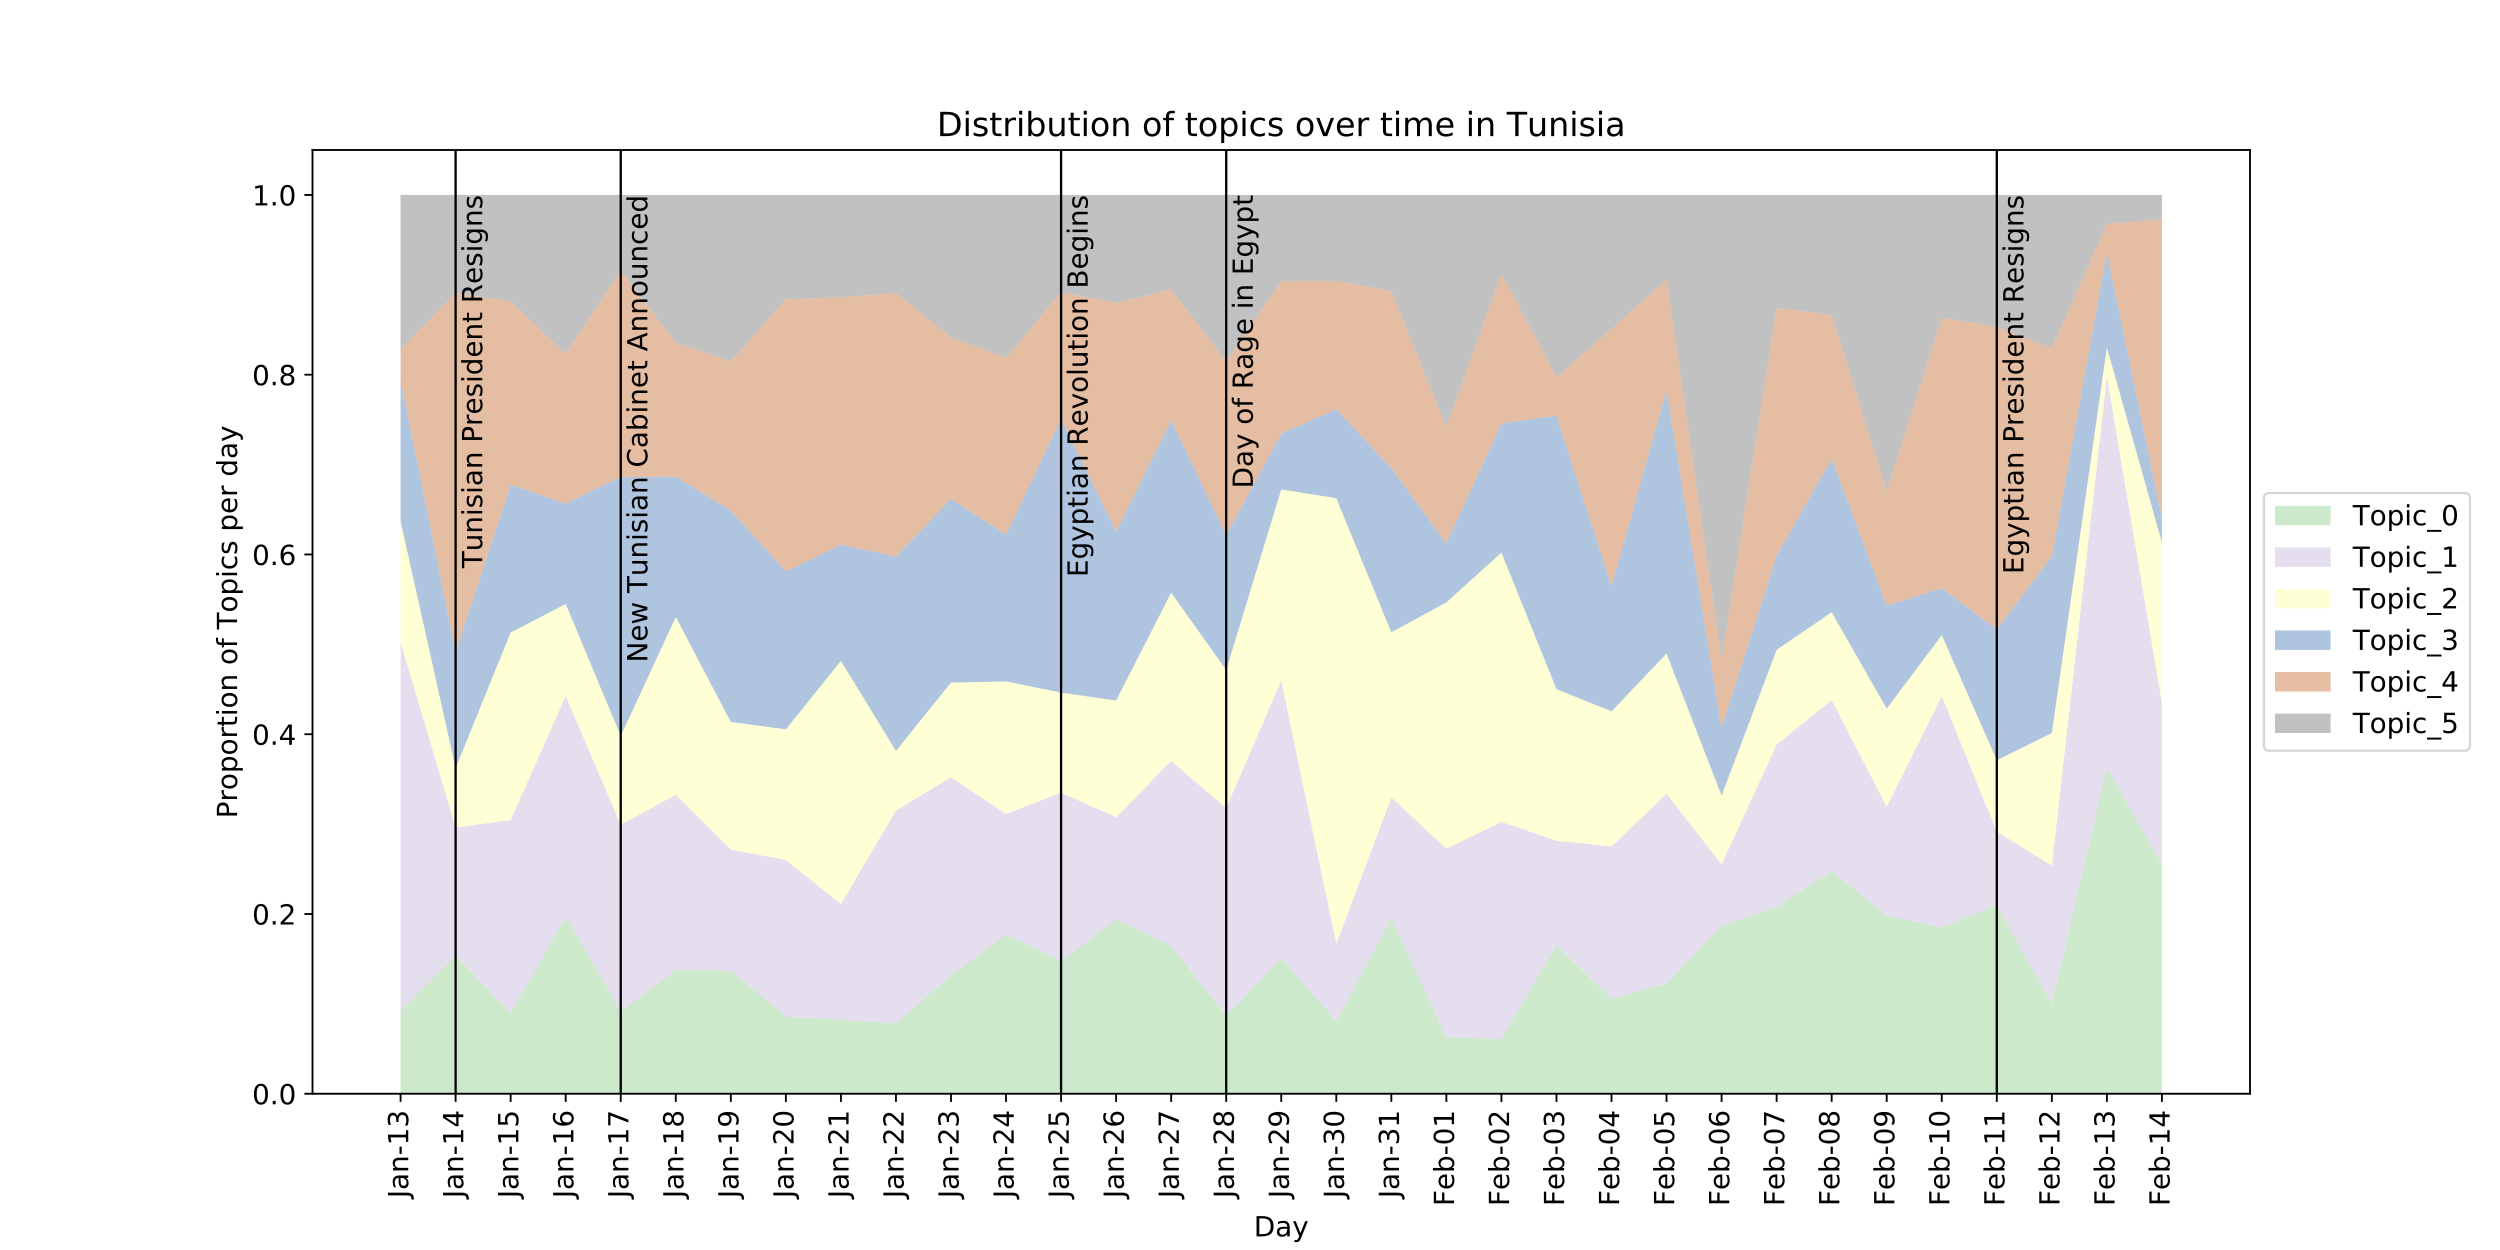 <?xml version="1.0" encoding="utf-8" standalone="no"?>
<!DOCTYPE svg PUBLIC "-//W3C//DTD SVG 1.1//EN"
  "http://www.w3.org/Graphics/SVG/1.1/DTD/svg11.dtd">
<!-- Created with matplotlib (http://matplotlib.org/) -->
<svg height="540pt" version="1.1" viewBox="0 0 1080 540" width="1080pt" xmlns="http://www.w3.org/2000/svg" xmlns:xlink="http://www.w3.org/1999/xlink">
 <defs>
  <style type="text/css">
*{stroke-linecap:butt;stroke-linejoin:round;}
  </style>
 </defs>
 <g id="figure_1">
  <g id="patch_1">
   <path d="M 0 540 
L 1080 540 
L 1080 0 
L 0 0 
z
" style="fill:#ffffff;"/>
  </g>
  <g id="axes_1">
   <g id="patch_2">
    <path d="M 135 472.5 
L 972 472.5 
L 972 64.8 
L 135 64.8 
z
" style="fill:#ffffff;"/>
   </g>
   <g id="PolyCollection_1">
    <defs>
     <path d="M 173.045 -103.266 
L 173.045 -67.5 
L 196.824 -67.5 
L 220.602 -67.5 
L 244.381 -67.5 
L 268.159 -67.5 
L 291.938 -67.5 
L 315.716 -67.5 
L 339.494 -67.5 
L 363.273 -67.5 
L 387.051 -67.5 
L 410.83 -67.5 
L 434.608 -67.5 
L 458.386 -67.5 
L 482.165 -67.5 
L 505.943 -67.5 
L 529.722 -67.5 
L 553.5 -67.5 
L 577.278 -67.5 
L 601.057 -67.5 
L 624.835 -67.5 
L 648.614 -67.5 
L 672.392 -67.5 
L 696.17 -67.5 
L 719.949 -67.5 
L 743.727 -67.5 
L 767.506 -67.5 
L 791.284 -67.5 
L 815.062 -67.5 
L 838.841 -67.5 
L 862.619 -67.5 
L 886.398 -67.5 
L 910.176 -67.5 
L 933.955 -67.5 
L 933.955 -166.129 
L 933.955 -166.129 
L 910.176 -208.494 
L 886.398 -106.275 
L 862.619 -149.086 
L 838.841 -139.236 
L 815.062 -144.508 
L 791.284 -163.662 
L 767.506 -148.291 
L 743.727 -140.061 
L 719.949 -115.106 
L 696.17 -108.514 
L 672.392 -131.566 
L 648.614 -91.163 
L 624.835 -91.918 
L 601.057 -143.253 
L 577.278 -98.934 
L 553.5 -126.07 
L 529.722 -101.161 
L 505.943 -131.35 
L 482.165 -142.884 
L 458.386 -124.809 
L 434.608 -136.306 
L 410.83 -118.636 
L 387.051 -97.975 
L 363.273 -99.415 
L 339.494 -100.817 
L 315.716 -120.673 
L 291.938 -120.778 
L 268.159 -103.226 
L 244.381 -143.952 
L 220.602 -102.322 
L 196.824 -127.192 
L 173.045 -103.266 
z
" id="mee9374dcc9"/>
    </defs>
    <g clip-path="url(#p7726107205)">
     <use style="fill:#7fc97f;fill-opacity:0.4;" x="0" xlink:href="#mee9374dcc9" y="540"/>
    </g>
   </g>
   <g id="PolyCollection_2">
    <defs>
     <path d="M 173.045 -262.64 
L 173.045 -103.266 
L 196.824 -127.192 
L 220.602 -102.322 
L 244.381 -143.952 
L 268.159 -103.226 
L 291.938 -120.778 
L 315.716 -120.673 
L 339.494 -100.817 
L 363.273 -99.415 
L 387.051 -97.975 
L 410.83 -118.636 
L 434.608 -136.306 
L 458.386 -124.809 
L 482.165 -142.884 
L 505.943 -131.35 
L 529.722 -101.161 
L 553.5 -126.07 
L 577.278 -98.934 
L 601.057 -143.253 
L 624.835 -91.918 
L 648.614 -91.163 
L 672.392 -131.566 
L 696.17 -108.514 
L 719.949 -115.106 
L 743.727 -140.061 
L 767.506 -148.291 
L 791.284 -163.662 
L 815.062 -144.508 
L 838.841 -139.236 
L 862.619 -149.086 
L 886.398 -106.275 
L 910.176 -208.494 
L 933.955 -166.129 
L 933.955 -236.358 
L 933.955 -236.358 
L 910.176 -377.432 
L 886.398 -166.052 
L 862.619 -180.765 
L 838.841 -239.278 
L 815.062 -191.431 
L 791.284 -237.661 
L 767.506 -218.352 
L 743.727 -166.566 
L 719.949 -197.119 
L 696.17 -174.354 
L 672.392 -176.787 
L 648.614 -184.97 
L 624.835 -173.373 
L 601.057 -195.476 
L 577.278 -132.396 
L 553.5 -246.027 
L 529.722 -190.982 
L 505.943 -211.262 
L 482.165 -186.984 
L 458.386 -197.558 
L 434.608 -188.413 
L 410.83 -204.23 
L 387.051 -189.853 
L 363.273 -149.45 
L 339.494 -168.526 
L 315.716 -172.934 
L 291.938 -196.662 
L 268.159 -183.743 
L 244.381 -239.405 
L 220.602 -185.747 
L 196.824 -182.549 
L 173.045 -262.64 
z
" id="m4fe91b31d6"/>
    </defs>
    <g clip-path="url(#p7726107205)">
     <use style="fill:#beaed4;fill-opacity:0.4;" x="0" xlink:href="#m4fe91b31d6" y="540"/>
    </g>
   </g>
   <g id="PolyCollection_3">
    <defs>
     <path d="M 173.045 -314.858 
L 173.045 -262.64 
L 196.824 -182.549 
L 220.602 -185.747 
L 244.381 -239.405 
L 268.159 -183.743 
L 291.938 -196.662 
L 315.716 -172.934 
L 339.494 -168.526 
L 363.273 -149.45 
L 387.051 -189.853 
L 410.83 -204.23 
L 434.608 -188.413 
L 458.386 -197.558 
L 482.165 -186.984 
L 505.943 -211.262 
L 529.722 -190.982 
L 553.5 -246.027 
L 577.278 -132.396 
L 601.057 -195.476 
L 624.835 -173.373 
L 648.614 -184.97 
L 672.392 -176.787 
L 696.17 -174.354 
L 719.949 -197.119 
L 743.727 -166.566 
L 767.506 -218.352 
L 791.284 -237.661 
L 815.062 -191.431 
L 838.841 -239.278 
L 862.619 -180.765 
L 886.398 -166.052 
L 910.176 -377.432 
L 933.955 -236.358 
L 933.955 -305.557 
L 933.955 -305.557 
L 910.176 -389.873 
L 886.398 -223.323 
L 862.619 -211.597 
L 838.841 -265.6 
L 815.062 -233.898 
L 791.284 -275.501 
L 767.506 -259.258 
L 743.727 -196.243 
L 719.949 -257.678 
L 696.17 -232.689 
L 672.392 -242.286 
L 648.614 -301.268 
L 624.835 -279.763 
L 601.057 -266.814 
L 577.278 -324.755 
L 553.5 -328.554 
L 529.722 -250.54 
L 505.943 -283.968 
L 482.165 -237.363 
L 458.386 -240.784 
L 434.608 -245.623 
L 410.83 -245.11 
L 387.051 -215.599 
L 363.273 -254.461 
L 339.494 -224.924 
L 315.716 -228.096 
L 291.938 -273.443 
L 268.159 -222.019 
L 244.381 -279.057 
L 220.602 -266.745 
L 196.824 -208.155 
L 173.045 -314.858 
z
" id="m05f31224bb"/>
    </defs>
    <g clip-path="url(#p7726107205)">
     <use style="fill:#ffff99;fill-opacity:0.4;" x="0" xlink:href="#m05f31224bb" y="540"/>
    </g>
   </g>
   <g id="PolyCollection_4">
    <defs>
     <path d="M 173.045 -376.035 
L 173.045 -314.858 
L 196.824 -208.155 
L 220.602 -266.745 
L 244.381 -279.057 
L 268.159 -222.019 
L 291.938 -273.443 
L 315.716 -228.096 
L 339.494 -224.924 
L 363.273 -254.461 
L 387.051 -215.599 
L 410.83 -245.11 
L 434.608 -245.623 
L 458.386 -240.784 
L 482.165 -237.363 
L 505.943 -283.968 
L 529.722 -250.54 
L 553.5 -328.554 
L 577.278 -324.755 
L 601.057 -266.814 
L 624.835 -279.763 
L 648.614 -301.268 
L 672.392 -242.286 
L 696.17 -232.689 
L 719.949 -257.678 
L 743.727 -196.243 
L 767.506 -259.258 
L 791.284 -275.501 
L 815.062 -233.898 
L 838.841 -265.6 
L 862.619 -211.597 
L 886.398 -223.323 
L 910.176 -389.873 
L 933.955 -305.557 
L 933.955 -316.186 
L 933.955 -316.186 
L 910.176 -430.854 
L 886.398 -299.685 
L 862.619 -268.024 
L 838.841 -285.948 
L 815.062 -278.398 
L 791.284 -341.881 
L 767.506 -299.953 
L 743.727 -225.642 
L 719.949 -371.28 
L 696.17 -286.754 
L 672.392 -360.458 
L 648.614 -357.121 
L 624.835 -305.272 
L 601.057 -337.76 
L 577.278 -363.284 
L 553.5 -352.689 
L 529.722 -308.813 
L 505.943 -358.399 
L 482.165 -310.43 
L 458.386 -359.036 
L 434.608 -309.002 
L 410.83 -324.512 
L 387.051 -299.545 
L 363.273 -304.711 
L 339.494 -293.207 
L 315.716 -319.466 
L 291.938 -334.039 
L 268.159 -333.974 
L 244.381 -322.475 
L 220.602 -330.56 
L 196.824 -258.345 
L 173.045 -376.035 
z
" id="m857a1b2d4e"/>
    </defs>
    <g clip-path="url(#p7726107205)">
     <use style="fill:#386cb0;fill-opacity:0.4;" x="0" xlink:href="#m857a1b2d4e" y="540"/>
    </g>
   </g>
   <g id="PolyCollection_5">
    <defs>
     <path d="M 173.045 -389.344 
L 173.045 -376.035 
L 196.824 -258.345 
L 220.602 -330.56 
L 244.381 -322.475 
L 268.159 -333.974 
L 291.938 -334.039 
L 315.716 -319.466 
L 339.494 -293.207 
L 363.273 -304.711 
L 387.051 -299.545 
L 410.83 -324.512 
L 434.608 -309.002 
L 458.386 -359.036 
L 482.165 -310.43 
L 505.943 -358.399 
L 529.722 -308.813 
L 553.5 -352.689 
L 577.278 -363.284 
L 601.057 -337.76 
L 624.835 -305.272 
L 648.614 -357.121 
L 672.392 -360.458 
L 696.17 -286.754 
L 719.949 -371.28 
L 743.727 -225.642 
L 767.506 -299.953 
L 791.284 -341.881 
L 815.062 -278.398 
L 838.841 -285.948 
L 862.619 -268.024 
L 886.398 -299.685 
L 910.176 -430.854 
L 933.955 -316.186 
L 933.955 -445.157 
L 933.955 -445.157 
L 910.176 -443.309 
L 886.398 -389.58 
L 862.619 -398.889 
L 838.841 -402.682 
L 815.062 -327.614 
L 791.284 -403.844 
L 767.506 -407.034 
L 743.727 -254.775 
L 719.949 -419.229 
L 696.17 -397.996 
L 672.392 -376.952 
L 648.614 -421.761 
L 624.835 -355.386 
L 601.057 -414.35 
L 577.278 -418.53 
L 553.5 -418.576 
L 529.722 -383.829 
L 505.943 -414.894 
L 482.165 -409.226 
L 458.386 -413.635 
L 434.608 -385.442 
L 410.83 -394.262 
L 387.051 -413.42 
L 363.273 -411.584 
L 339.494 -410.687 
L 315.716 -383.815 
L 291.938 -391.953 
L 268.159 -422.925 
L 244.381 -387.12 
L 220.602 -409.817 
L 196.824 -413.297 
L 173.045 -389.344 
z
" id="m54976902a0"/>
    </defs>
    <g clip-path="url(#p7726107205)">
     <use style="fill:#bf5b17;fill-opacity:0.4;" x="0" xlink:href="#m54976902a0" y="540"/>
    </g>
   </g>
   <g id="PolyCollection_6">
    <defs>
     <path d="M 173.045 -455.786 
L 173.045 -389.344 
L 196.824 -413.297 
L 220.602 -409.817 
L 244.381 -387.12 
L 268.159 -422.925 
L 291.938 -391.953 
L 315.716 -383.815 
L 339.494 -410.687 
L 363.273 -411.584 
L 387.051 -413.42 
L 410.83 -394.262 
L 434.608 -385.442 
L 458.386 -413.635 
L 482.165 -409.226 
L 505.943 -414.894 
L 529.722 -383.829 
L 553.5 -418.576 
L 577.278 -418.53 
L 601.057 -414.35 
L 624.835 -355.386 
L 648.614 -421.761 
L 672.392 -376.952 
L 696.17 -397.996 
L 719.949 -419.229 
L 743.727 -254.775 
L 767.506 -407.034 
L 791.284 -403.844 
L 815.062 -327.614 
L 838.841 -402.682 
L 862.619 -398.889 
L 886.398 -389.58 
L 910.176 -443.309 
L 933.955 -445.157 
L 933.955 -455.786 
L 933.955 -455.786 
L 910.176 -455.786 
L 886.398 -455.786 
L 862.619 -455.786 
L 838.841 -455.786 
L 815.062 -455.786 
L 791.284 -455.786 
L 767.506 -455.786 
L 743.727 -455.786 
L 719.949 -455.786 
L 696.17 -455.786 
L 672.392 -455.786 
L 648.614 -455.786 
L 624.835 -455.786 
L 601.057 -455.786 
L 577.278 -455.786 
L 553.5 -455.786 
L 529.722 -455.786 
L 505.943 -455.786 
L 482.165 -455.786 
L 458.386 -455.786 
L 434.608 -455.786 
L 410.83 -455.786 
L 387.051 -455.786 
L 363.273 -455.786 
L 339.494 -455.786 
L 315.716 -455.786 
L 291.938 -455.786 
L 268.159 -455.786 
L 244.381 -455.786 
L 220.602 -455.786 
L 196.824 -455.786 
L 173.045 -455.786 
z
" id="mbfd13abb02"/>
    </defs>
    <g clip-path="url(#p7726107205)">
     <use style="fill:#666666;fill-opacity:0.4;" x="0" xlink:href="#mbfd13abb02" y="540"/>
    </g>
   </g>
   <g id="matplotlib.axis_1">
    <g id="xtick_1">
     <g id="line2d_1">
      <defs>
       <path d="M 0 0 
L 0 3.5 
" id="mcaa709ef7f" style="stroke:#000000;stroke-width:0.8;"/>
      </defs>
      <g>
       <use style="stroke:#000000;stroke-width:0.8;" x="173.045" xlink:href="#mcaa709ef7f" y="472.5"/>
      </g>
     </g>
     <g id="text_1">
      <!-- Jan-13 -->
      <defs>
       <path d="M 9.812 72.906 
L 19.672 72.906 
L 19.672 5.078 
Q 19.672 -8.109 14.672 -14.062 
Q 9.672 -20.016 -1.422 -20.016 
L -5.172 -20.016 
L -5.172 -11.719 
L -2.094 -11.719 
Q 4.438 -11.719 7.125 -8.047 
Q 9.812 -4.391 9.812 5.078 
z
" id="DejaVuSans-4a"/>
       <path d="M 34.281 27.484 
Q 23.391 27.484 19.188 25 
Q 14.984 22.516 14.984 16.5 
Q 14.984 11.719 18.141 8.906 
Q 21.297 6.109 26.703 6.109 
Q 34.188 6.109 38.703 11.406 
Q 43.219 16.703 43.219 25.484 
L 43.219 27.484 
z
M 52.203 31.203 
L 52.203 0 
L 43.219 0 
L 43.219 8.297 
Q 40.141 3.328 35.547 0.953 
Q 30.953 -1.422 24.312 -1.422 
Q 15.922 -1.422 10.953 3.297 
Q 6 8.016 6 15.922 
Q 6 25.141 12.172 29.828 
Q 18.359 34.516 30.609 34.516 
L 43.219 34.516 
L 43.219 35.406 
Q 43.219 41.609 39.141 45 
Q 35.062 48.391 27.688 48.391 
Q 23 48.391 18.547 47.266 
Q 14.109 46.141 10.016 43.891 
L 10.016 52.203 
Q 14.938 54.109 19.578 55.047 
Q 24.219 56 28.609 56 
Q 40.484 56 46.344 49.844 
Q 52.203 43.703 52.203 31.203 
z
" id="DejaVuSans-61"/>
       <path d="M 54.891 33.016 
L 54.891 0 
L 45.906 0 
L 45.906 32.719 
Q 45.906 40.484 42.875 44.328 
Q 39.844 48.188 33.797 48.188 
Q 26.516 48.188 22.312 43.547 
Q 18.109 38.922 18.109 30.906 
L 18.109 0 
L 9.078 0 
L 9.078 54.688 
L 18.109 54.688 
L 18.109 46.188 
Q 21.344 51.125 25.703 53.562 
Q 30.078 56 35.797 56 
Q 45.219 56 50.047 50.172 
Q 54.891 44.344 54.891 33.016 
z
" id="DejaVuSans-6e"/>
       <path d="M 4.891 31.391 
L 31.203 31.391 
L 31.203 23.391 
L 4.891 23.391 
z
" id="DejaVuSans-2d"/>
       <path d="M 12.406 8.297 
L 28.516 8.297 
L 28.516 63.922 
L 10.984 60.406 
L 10.984 69.391 
L 28.422 72.906 
L 38.281 72.906 
L 38.281 8.297 
L 54.391 8.297 
L 54.391 0 
L 12.406 0 
z
" id="DejaVuSans-31"/>
       <path d="M 40.578 39.312 
Q 47.656 37.797 51.625 33 
Q 55.609 28.219 55.609 21.188 
Q 55.609 10.406 48.188 4.484 
Q 40.766 -1.422 27.094 -1.422 
Q 22.516 -1.422 17.656 -0.516 
Q 12.797 0.391 7.625 2.203 
L 7.625 11.719 
Q 11.719 9.328 16.594 8.109 
Q 21.484 6.891 26.812 6.891 
Q 36.078 6.891 40.938 10.547 
Q 45.797 14.203 45.797 21.188 
Q 45.797 27.641 41.281 31.266 
Q 36.766 34.906 28.719 34.906 
L 20.219 34.906 
L 20.219 43.016 
L 29.109 43.016 
Q 36.375 43.016 40.234 45.922 
Q 44.094 48.828 44.094 54.297 
Q 44.094 59.906 40.109 62.906 
Q 36.141 65.922 28.719 65.922 
Q 24.656 65.922 20.016 65.031 
Q 15.375 64.156 9.812 62.312 
L 9.812 71.094 
Q 15.438 72.656 20.344 73.438 
Q 25.25 74.219 29.594 74.219 
Q 40.828 74.219 47.359 69.109 
Q 53.906 64.016 53.906 55.328 
Q 53.906 49.266 50.438 45.094 
Q 46.969 40.922 40.578 39.312 
z
" id="DejaVuSans-33"/>
      </defs>
      <g transform="translate(176.357 517.598)rotate(-90)scale(0.12 -0.12)">
       <use xlink:href="#DejaVuSans-4a"/>
       <use x="29.492" xlink:href="#DejaVuSans-61"/>
       <use x="90.771" xlink:href="#DejaVuSans-6e"/>
       <use x="154.15" xlink:href="#DejaVuSans-2d"/>
       <use x="190.234" xlink:href="#DejaVuSans-31"/>
       <use x="253.857" xlink:href="#DejaVuSans-33"/>
      </g>
     </g>
    </g>
    <g id="xtick_2">
     <g id="line2d_2">
      <g>
       <use style="stroke:#000000;stroke-width:0.8;" x="196.824" xlink:href="#mcaa709ef7f" y="472.5"/>
      </g>
     </g>
     <g id="text_2">
      <!-- Jan-14 -->
      <defs>
       <path d="M 37.797 64.312 
L 12.891 25.391 
L 37.797 25.391 
z
M 35.203 72.906 
L 47.609 72.906 
L 47.609 25.391 
L 58.016 25.391 
L 58.016 17.188 
L 47.609 17.188 
L 47.609 0 
L 37.797 0 
L 37.797 17.188 
L 4.891 17.188 
L 4.891 26.703 
z
" id="DejaVuSans-34"/>
      </defs>
      <g transform="translate(200.135 517.598)rotate(-90)scale(0.12 -0.12)">
       <use xlink:href="#DejaVuSans-4a"/>
       <use x="29.492" xlink:href="#DejaVuSans-61"/>
       <use x="90.771" xlink:href="#DejaVuSans-6e"/>
       <use x="154.15" xlink:href="#DejaVuSans-2d"/>
       <use x="190.234" xlink:href="#DejaVuSans-31"/>
       <use x="253.857" xlink:href="#DejaVuSans-34"/>
      </g>
     </g>
    </g>
    <g id="xtick_3">
     <g id="line2d_3">
      <g>
       <use style="stroke:#000000;stroke-width:0.8;" x="220.602" xlink:href="#mcaa709ef7f" y="472.5"/>
      </g>
     </g>
     <g id="text_3">
      <!-- Jan-15 -->
      <defs>
       <path d="M 10.797 72.906 
L 49.516 72.906 
L 49.516 64.594 
L 19.828 64.594 
L 19.828 46.734 
Q 21.969 47.469 24.109 47.828 
Q 26.266 48.188 28.422 48.188 
Q 40.625 48.188 47.75 41.5 
Q 54.891 34.812 54.891 23.391 
Q 54.891 11.625 47.562 5.094 
Q 40.234 -1.422 26.906 -1.422 
Q 22.312 -1.422 17.547 -0.641 
Q 12.797 0.141 7.719 1.703 
L 7.719 11.625 
Q 12.109 9.234 16.797 8.062 
Q 21.484 6.891 26.703 6.891 
Q 35.156 6.891 40.078 11.328 
Q 45.016 15.766 45.016 23.391 
Q 45.016 31 40.078 35.438 
Q 35.156 39.891 26.703 39.891 
Q 22.75 39.891 18.812 39.016 
Q 14.891 38.141 10.797 36.281 
z
" id="DejaVuSans-35"/>
      </defs>
      <g transform="translate(223.914 517.598)rotate(-90)scale(0.12 -0.12)">
       <use xlink:href="#DejaVuSans-4a"/>
       <use x="29.492" xlink:href="#DejaVuSans-61"/>
       <use x="90.771" xlink:href="#DejaVuSans-6e"/>
       <use x="154.15" xlink:href="#DejaVuSans-2d"/>
       <use x="190.234" xlink:href="#DejaVuSans-31"/>
       <use x="253.857" xlink:href="#DejaVuSans-35"/>
      </g>
     </g>
    </g>
    <g id="xtick_4">
     <g id="line2d_4">
      <g>
       <use style="stroke:#000000;stroke-width:0.8;" x="244.381" xlink:href="#mcaa709ef7f" y="472.5"/>
      </g>
     </g>
     <g id="text_4">
      <!-- Jan-16 -->
      <defs>
       <path d="M 33.016 40.375 
Q 26.375 40.375 22.484 35.828 
Q 18.609 31.297 18.609 23.391 
Q 18.609 15.531 22.484 10.953 
Q 26.375 6.391 33.016 6.391 
Q 39.656 6.391 43.531 10.953 
Q 47.406 15.531 47.406 23.391 
Q 47.406 31.297 43.531 35.828 
Q 39.656 40.375 33.016 40.375 
z
M 52.594 71.297 
L 52.594 62.312 
Q 48.875 64.062 45.094 64.984 
Q 41.312 65.922 37.594 65.922 
Q 27.828 65.922 22.672 59.328 
Q 17.531 52.734 16.797 39.406 
Q 19.672 43.656 24.016 45.922 
Q 28.375 48.188 33.594 48.188 
Q 44.578 48.188 50.953 41.516 
Q 57.328 34.859 57.328 23.391 
Q 57.328 12.156 50.688 5.359 
Q 44.047 -1.422 33.016 -1.422 
Q 20.359 -1.422 13.672 8.266 
Q 6.984 17.969 6.984 36.375 
Q 6.984 53.656 15.188 63.938 
Q 23.391 74.219 37.203 74.219 
Q 40.922 74.219 44.703 73.484 
Q 48.484 72.75 52.594 71.297 
z
" id="DejaVuSans-36"/>
      </defs>
      <g transform="translate(247.692 517.598)rotate(-90)scale(0.12 -0.12)">
       <use xlink:href="#DejaVuSans-4a"/>
       <use x="29.492" xlink:href="#DejaVuSans-61"/>
       <use x="90.771" xlink:href="#DejaVuSans-6e"/>
       <use x="154.15" xlink:href="#DejaVuSans-2d"/>
       <use x="190.234" xlink:href="#DejaVuSans-31"/>
       <use x="253.857" xlink:href="#DejaVuSans-36"/>
      </g>
     </g>
    </g>
    <g id="xtick_5">
     <g id="line2d_5">
      <g>
       <use style="stroke:#000000;stroke-width:0.8;" x="268.159" xlink:href="#mcaa709ef7f" y="472.5"/>
      </g>
     </g>
     <g id="text_5">
      <!-- Jan-17 -->
      <defs>
       <path d="M 8.203 72.906 
L 55.078 72.906 
L 55.078 68.703 
L 28.609 0 
L 18.312 0 
L 43.219 64.594 
L 8.203 64.594 
z
" id="DejaVuSans-37"/>
      </defs>
      <g transform="translate(271.47 517.598)rotate(-90)scale(0.12 -0.12)">
       <use xlink:href="#DejaVuSans-4a"/>
       <use x="29.492" xlink:href="#DejaVuSans-61"/>
       <use x="90.771" xlink:href="#DejaVuSans-6e"/>
       <use x="154.15" xlink:href="#DejaVuSans-2d"/>
       <use x="190.234" xlink:href="#DejaVuSans-31"/>
       <use x="253.857" xlink:href="#DejaVuSans-37"/>
      </g>
     </g>
    </g>
    <g id="xtick_6">
     <g id="line2d_6">
      <g>
       <use style="stroke:#000000;stroke-width:0.8;" x="291.938" xlink:href="#mcaa709ef7f" y="472.5"/>
      </g>
     </g>
     <g id="text_6">
      <!-- Jan-18 -->
      <defs>
       <path d="M 31.781 34.625 
Q 24.75 34.625 20.719 30.859 
Q 16.703 27.094 16.703 20.516 
Q 16.703 13.922 20.719 10.156 
Q 24.75 6.391 31.781 6.391 
Q 38.812 6.391 42.859 10.172 
Q 46.922 13.969 46.922 20.516 
Q 46.922 27.094 42.891 30.859 
Q 38.875 34.625 31.781 34.625 
z
M 21.922 38.812 
Q 15.578 40.375 12.031 44.719 
Q 8.5 49.078 8.5 55.328 
Q 8.5 64.062 14.719 69.141 
Q 20.953 74.219 31.781 74.219 
Q 42.672 74.219 48.875 69.141 
Q 55.078 64.062 55.078 55.328 
Q 55.078 49.078 51.531 44.719 
Q 48 40.375 41.703 38.812 
Q 48.828 37.156 52.797 32.312 
Q 56.781 27.484 56.781 20.516 
Q 56.781 9.906 50.312 4.234 
Q 43.844 -1.422 31.781 -1.422 
Q 19.734 -1.422 13.25 4.234 
Q 6.781 9.906 6.781 20.516 
Q 6.781 27.484 10.781 32.312 
Q 14.797 37.156 21.922 38.812 
z
M 18.312 54.391 
Q 18.312 48.734 21.844 45.562 
Q 25.391 42.391 31.781 42.391 
Q 38.141 42.391 41.719 45.562 
Q 45.312 48.734 45.312 54.391 
Q 45.312 60.062 41.719 63.234 
Q 38.141 66.406 31.781 66.406 
Q 25.391 66.406 21.844 63.234 
Q 18.312 60.062 18.312 54.391 
z
" id="DejaVuSans-38"/>
      </defs>
      <g transform="translate(295.249 517.598)rotate(-90)scale(0.12 -0.12)">
       <use xlink:href="#DejaVuSans-4a"/>
       <use x="29.492" xlink:href="#DejaVuSans-61"/>
       <use x="90.771" xlink:href="#DejaVuSans-6e"/>
       <use x="154.15" xlink:href="#DejaVuSans-2d"/>
       <use x="190.234" xlink:href="#DejaVuSans-31"/>
       <use x="253.857" xlink:href="#DejaVuSans-38"/>
      </g>
     </g>
    </g>
    <g id="xtick_7">
     <g id="line2d_7">
      <g>
       <use style="stroke:#000000;stroke-width:0.8;" x="315.716" xlink:href="#mcaa709ef7f" y="472.5"/>
      </g>
     </g>
     <g id="text_7">
      <!-- Jan-19 -->
      <defs>
       <path d="M 10.984 1.516 
L 10.984 10.5 
Q 14.703 8.734 18.5 7.812 
Q 22.312 6.891 25.984 6.891 
Q 35.75 6.891 40.891 13.453 
Q 46.047 20.016 46.781 33.406 
Q 43.953 29.203 39.594 26.953 
Q 35.25 24.703 29.984 24.703 
Q 19.047 24.703 12.672 31.312 
Q 6.297 37.938 6.297 49.422 
Q 6.297 60.641 12.938 67.422 
Q 19.578 74.219 30.609 74.219 
Q 43.266 74.219 49.922 64.516 
Q 56.594 54.828 56.594 36.375 
Q 56.594 19.141 48.406 8.859 
Q 40.234 -1.422 26.422 -1.422 
Q 22.703 -1.422 18.891 -0.688 
Q 15.094 0.047 10.984 1.516 
z
M 30.609 32.422 
Q 37.25 32.422 41.125 36.953 
Q 45.016 41.5 45.016 49.422 
Q 45.016 57.281 41.125 61.844 
Q 37.25 66.406 30.609 66.406 
Q 23.969 66.406 20.094 61.844 
Q 16.219 57.281 16.219 49.422 
Q 16.219 41.5 20.094 36.953 
Q 23.969 32.422 30.609 32.422 
z
" id="DejaVuSans-39"/>
      </defs>
      <g transform="translate(319.027 517.598)rotate(-90)scale(0.12 -0.12)">
       <use xlink:href="#DejaVuSans-4a"/>
       <use x="29.492" xlink:href="#DejaVuSans-61"/>
       <use x="90.771" xlink:href="#DejaVuSans-6e"/>
       <use x="154.15" xlink:href="#DejaVuSans-2d"/>
       <use x="190.234" xlink:href="#DejaVuSans-31"/>
       <use x="253.857" xlink:href="#DejaVuSans-39"/>
      </g>
     </g>
    </g>
    <g id="xtick_8">
     <g id="line2d_8">
      <g>
       <use style="stroke:#000000;stroke-width:0.8;" x="339.494" xlink:href="#mcaa709ef7f" y="472.5"/>
      </g>
     </g>
     <g id="text_8">
      <!-- Jan-20 -->
      <defs>
       <path d="M 19.188 8.297 
L 53.609 8.297 
L 53.609 0 
L 7.328 0 
L 7.328 8.297 
Q 12.938 14.109 22.625 23.891 
Q 32.328 33.688 34.812 36.531 
Q 39.547 41.844 41.422 45.531 
Q 43.312 49.219 43.312 52.781 
Q 43.312 58.594 39.234 62.25 
Q 35.156 65.922 28.609 65.922 
Q 23.969 65.922 18.812 64.312 
Q 13.672 62.703 7.812 59.422 
L 7.812 69.391 
Q 13.766 71.781 18.938 73 
Q 24.125 74.219 28.422 74.219 
Q 39.75 74.219 46.484 68.547 
Q 53.219 62.891 53.219 53.422 
Q 53.219 48.922 51.531 44.891 
Q 49.859 40.875 45.406 35.406 
Q 44.188 33.984 37.641 27.219 
Q 31.109 20.453 19.188 8.297 
z
" id="DejaVuSans-32"/>
       <path d="M 31.781 66.406 
Q 24.172 66.406 20.328 58.906 
Q 16.5 51.422 16.5 36.375 
Q 16.5 21.391 20.328 13.891 
Q 24.172 6.391 31.781 6.391 
Q 39.453 6.391 43.281 13.891 
Q 47.125 21.391 47.125 36.375 
Q 47.125 51.422 43.281 58.906 
Q 39.453 66.406 31.781 66.406 
z
M 31.781 74.219 
Q 44.047 74.219 50.516 64.516 
Q 56.984 54.828 56.984 36.375 
Q 56.984 17.969 50.516 8.266 
Q 44.047 -1.422 31.781 -1.422 
Q 19.531 -1.422 13.062 8.266 
Q 6.594 17.969 6.594 36.375 
Q 6.594 54.828 13.062 64.516 
Q 19.531 74.219 31.781 74.219 
z
" id="DejaVuSans-30"/>
      </defs>
      <g transform="translate(342.806 517.598)rotate(-90)scale(0.12 -0.12)">
       <use xlink:href="#DejaVuSans-4a"/>
       <use x="29.492" xlink:href="#DejaVuSans-61"/>
       <use x="90.771" xlink:href="#DejaVuSans-6e"/>
       <use x="154.15" xlink:href="#DejaVuSans-2d"/>
       <use x="190.234" xlink:href="#DejaVuSans-32"/>
       <use x="253.857" xlink:href="#DejaVuSans-30"/>
      </g>
     </g>
    </g>
    <g id="xtick_9">
     <g id="line2d_9">
      <g>
       <use style="stroke:#000000;stroke-width:0.8;" x="363.273" xlink:href="#mcaa709ef7f" y="472.5"/>
      </g>
     </g>
     <g id="text_9">
      <!-- Jan-21 -->
      <g transform="translate(366.584 517.598)rotate(-90)scale(0.12 -0.12)">
       <use xlink:href="#DejaVuSans-4a"/>
       <use x="29.492" xlink:href="#DejaVuSans-61"/>
       <use x="90.771" xlink:href="#DejaVuSans-6e"/>
       <use x="154.15" xlink:href="#DejaVuSans-2d"/>
       <use x="190.234" xlink:href="#DejaVuSans-32"/>
       <use x="253.857" xlink:href="#DejaVuSans-31"/>
      </g>
     </g>
    </g>
    <g id="xtick_10">
     <g id="line2d_10">
      <g>
       <use style="stroke:#000000;stroke-width:0.8;" x="387.051" xlink:href="#mcaa709ef7f" y="472.5"/>
      </g>
     </g>
     <g id="text_10">
      <!-- Jan-22 -->
      <g transform="translate(390.362 517.598)rotate(-90)scale(0.12 -0.12)">
       <use xlink:href="#DejaVuSans-4a"/>
       <use x="29.492" xlink:href="#DejaVuSans-61"/>
       <use x="90.771" xlink:href="#DejaVuSans-6e"/>
       <use x="154.15" xlink:href="#DejaVuSans-2d"/>
       <use x="190.234" xlink:href="#DejaVuSans-32"/>
       <use x="253.857" xlink:href="#DejaVuSans-32"/>
      </g>
     </g>
    </g>
    <g id="xtick_11">
     <g id="line2d_11">
      <g>
       <use style="stroke:#000000;stroke-width:0.8;" x="410.83" xlink:href="#mcaa709ef7f" y="472.5"/>
      </g>
     </g>
     <g id="text_11">
      <!-- Jan-23 -->
      <g transform="translate(414.141 517.598)rotate(-90)scale(0.12 -0.12)">
       <use xlink:href="#DejaVuSans-4a"/>
       <use x="29.492" xlink:href="#DejaVuSans-61"/>
       <use x="90.771" xlink:href="#DejaVuSans-6e"/>
       <use x="154.15" xlink:href="#DejaVuSans-2d"/>
       <use x="190.234" xlink:href="#DejaVuSans-32"/>
       <use x="253.857" xlink:href="#DejaVuSans-33"/>
      </g>
     </g>
    </g>
    <g id="xtick_12">
     <g id="line2d_12">
      <g>
       <use style="stroke:#000000;stroke-width:0.8;" x="434.608" xlink:href="#mcaa709ef7f" y="472.5"/>
      </g>
     </g>
     <g id="text_12">
      <!-- Jan-24 -->
      <g transform="translate(437.919 517.598)rotate(-90)scale(0.12 -0.12)">
       <use xlink:href="#DejaVuSans-4a"/>
       <use x="29.492" xlink:href="#DejaVuSans-61"/>
       <use x="90.771" xlink:href="#DejaVuSans-6e"/>
       <use x="154.15" xlink:href="#DejaVuSans-2d"/>
       <use x="190.234" xlink:href="#DejaVuSans-32"/>
       <use x="253.857" xlink:href="#DejaVuSans-34"/>
      </g>
     </g>
    </g>
    <g id="xtick_13">
     <g id="line2d_13">
      <g>
       <use style="stroke:#000000;stroke-width:0.8;" x="458.386" xlink:href="#mcaa709ef7f" y="472.5"/>
      </g>
     </g>
     <g id="text_13">
      <!-- Jan-25 -->
      <g transform="translate(461.698 517.598)rotate(-90)scale(0.12 -0.12)">
       <use xlink:href="#DejaVuSans-4a"/>
       <use x="29.492" xlink:href="#DejaVuSans-61"/>
       <use x="90.771" xlink:href="#DejaVuSans-6e"/>
       <use x="154.15" xlink:href="#DejaVuSans-2d"/>
       <use x="190.234" xlink:href="#DejaVuSans-32"/>
       <use x="253.857" xlink:href="#DejaVuSans-35"/>
      </g>
     </g>
    </g>
    <g id="xtick_14">
     <g id="line2d_14">
      <g>
       <use style="stroke:#000000;stroke-width:0.8;" x="482.165" xlink:href="#mcaa709ef7f" y="472.5"/>
      </g>
     </g>
     <g id="text_14">
      <!-- Jan-26 -->
      <g transform="translate(485.476 517.598)rotate(-90)scale(0.12 -0.12)">
       <use xlink:href="#DejaVuSans-4a"/>
       <use x="29.492" xlink:href="#DejaVuSans-61"/>
       <use x="90.771" xlink:href="#DejaVuSans-6e"/>
       <use x="154.15" xlink:href="#DejaVuSans-2d"/>
       <use x="190.234" xlink:href="#DejaVuSans-32"/>
       <use x="253.857" xlink:href="#DejaVuSans-36"/>
      </g>
     </g>
    </g>
    <g id="xtick_15">
     <g id="line2d_15">
      <g>
       <use style="stroke:#000000;stroke-width:0.8;" x="505.943" xlink:href="#mcaa709ef7f" y="472.5"/>
      </g>
     </g>
     <g id="text_15">
      <!-- Jan-27 -->
      <g transform="translate(509.254 517.598)rotate(-90)scale(0.12 -0.12)">
       <use xlink:href="#DejaVuSans-4a"/>
       <use x="29.492" xlink:href="#DejaVuSans-61"/>
       <use x="90.771" xlink:href="#DejaVuSans-6e"/>
       <use x="154.15" xlink:href="#DejaVuSans-2d"/>
       <use x="190.234" xlink:href="#DejaVuSans-32"/>
       <use x="253.857" xlink:href="#DejaVuSans-37"/>
      </g>
     </g>
    </g>
    <g id="xtick_16">
     <g id="line2d_16">
      <g>
       <use style="stroke:#000000;stroke-width:0.8;" x="529.722" xlink:href="#mcaa709ef7f" y="472.5"/>
      </g>
     </g>
     <g id="text_16">
      <!-- Jan-28 -->
      <g transform="translate(533.033 517.598)rotate(-90)scale(0.12 -0.12)">
       <use xlink:href="#DejaVuSans-4a"/>
       <use x="29.492" xlink:href="#DejaVuSans-61"/>
       <use x="90.771" xlink:href="#DejaVuSans-6e"/>
       <use x="154.15" xlink:href="#DejaVuSans-2d"/>
       <use x="190.234" xlink:href="#DejaVuSans-32"/>
       <use x="253.857" xlink:href="#DejaVuSans-38"/>
      </g>
     </g>
    </g>
    <g id="xtick_17">
     <g id="line2d_17">
      <g>
       <use style="stroke:#000000;stroke-width:0.8;" x="553.5" xlink:href="#mcaa709ef7f" y="472.5"/>
      </g>
     </g>
     <g id="text_17">
      <!-- Jan-29 -->
      <g transform="translate(556.811 517.598)rotate(-90)scale(0.12 -0.12)">
       <use xlink:href="#DejaVuSans-4a"/>
       <use x="29.492" xlink:href="#DejaVuSans-61"/>
       <use x="90.771" xlink:href="#DejaVuSans-6e"/>
       <use x="154.15" xlink:href="#DejaVuSans-2d"/>
       <use x="190.234" xlink:href="#DejaVuSans-32"/>
       <use x="253.857" xlink:href="#DejaVuSans-39"/>
      </g>
     </g>
    </g>
    <g id="xtick_18">
     <g id="line2d_18">
      <g>
       <use style="stroke:#000000;stroke-width:0.8;" x="577.278" xlink:href="#mcaa709ef7f" y="472.5"/>
      </g>
     </g>
     <g id="text_18">
      <!-- Jan-30 -->
      <g transform="translate(580.59 517.598)rotate(-90)scale(0.12 -0.12)">
       <use xlink:href="#DejaVuSans-4a"/>
       <use x="29.492" xlink:href="#DejaVuSans-61"/>
       <use x="90.771" xlink:href="#DejaVuSans-6e"/>
       <use x="154.15" xlink:href="#DejaVuSans-2d"/>
       <use x="190.234" xlink:href="#DejaVuSans-33"/>
       <use x="253.857" xlink:href="#DejaVuSans-30"/>
      </g>
     </g>
    </g>
    <g id="xtick_19">
     <g id="line2d_19">
      <g>
       <use style="stroke:#000000;stroke-width:0.8;" x="601.057" xlink:href="#mcaa709ef7f" y="472.5"/>
      </g>
     </g>
     <g id="text_19">
      <!-- Jan-31 -->
      <g transform="translate(604.368 517.598)rotate(-90)scale(0.12 -0.12)">
       <use xlink:href="#DejaVuSans-4a"/>
       <use x="29.492" xlink:href="#DejaVuSans-61"/>
       <use x="90.771" xlink:href="#DejaVuSans-6e"/>
       <use x="154.15" xlink:href="#DejaVuSans-2d"/>
       <use x="190.234" xlink:href="#DejaVuSans-33"/>
       <use x="253.857" xlink:href="#DejaVuSans-31"/>
      </g>
     </g>
    </g>
    <g id="xtick_20">
     <g id="line2d_20">
      <g>
       <use style="stroke:#000000;stroke-width:0.8;" x="624.835" xlink:href="#mcaa709ef7f" y="472.5"/>
      </g>
     </g>
     <g id="text_20">
      <!-- Feb-01 -->
      <defs>
       <path d="M 9.812 72.906 
L 51.703 72.906 
L 51.703 64.594 
L 19.672 64.594 
L 19.672 43.109 
L 48.578 43.109 
L 48.578 34.812 
L 19.672 34.812 
L 19.672 0 
L 9.812 0 
z
" id="DejaVuSans-46"/>
       <path d="M 56.203 29.594 
L 56.203 25.203 
L 14.891 25.203 
Q 15.484 15.922 20.484 11.062 
Q 25.484 6.203 34.422 6.203 
Q 39.594 6.203 44.453 7.469 
Q 49.312 8.734 54.109 11.281 
L 54.109 2.781 
Q 49.266 0.734 44.188 -0.344 
Q 39.109 -1.422 33.891 -1.422 
Q 20.797 -1.422 13.156 6.188 
Q 5.516 13.812 5.516 26.812 
Q 5.516 40.234 12.766 48.109 
Q 20.016 56 32.328 56 
Q 43.359 56 49.781 48.891 
Q 56.203 41.797 56.203 29.594 
z
M 47.219 32.234 
Q 47.125 39.594 43.094 43.984 
Q 39.062 48.391 32.422 48.391 
Q 24.906 48.391 20.391 44.141 
Q 15.875 39.891 15.188 32.172 
z
" id="DejaVuSans-65"/>
       <path d="M 48.688 27.297 
Q 48.688 37.203 44.609 42.844 
Q 40.531 48.484 33.406 48.484 
Q 26.266 48.484 22.188 42.844 
Q 18.109 37.203 18.109 27.297 
Q 18.109 17.391 22.188 11.75 
Q 26.266 6.109 33.406 6.109 
Q 40.531 6.109 44.609 11.75 
Q 48.688 17.391 48.688 27.297 
z
M 18.109 46.391 
Q 20.953 51.266 25.266 53.625 
Q 29.594 56 35.594 56 
Q 45.562 56 51.781 48.094 
Q 58.016 40.188 58.016 27.297 
Q 58.016 14.406 51.781 6.484 
Q 45.562 -1.422 35.594 -1.422 
Q 29.594 -1.422 25.266 0.953 
Q 20.953 3.328 18.109 8.203 
L 18.109 0 
L 9.078 0 
L 9.078 75.984 
L 18.109 75.984 
z
" id="DejaVuSans-62"/>
      </defs>
      <g transform="translate(628.146 520.994)rotate(-90)scale(0.12 -0.12)">
       <use xlink:href="#DejaVuSans-46"/>
       <use x="57.441" xlink:href="#DejaVuSans-65"/>
       <use x="118.965" xlink:href="#DejaVuSans-62"/>
       <use x="182.441" xlink:href="#DejaVuSans-2d"/>
       <use x="218.525" xlink:href="#DejaVuSans-30"/>
       <use x="282.148" xlink:href="#DejaVuSans-31"/>
      </g>
     </g>
    </g>
    <g id="xtick_21">
     <g id="line2d_21">
      <g>
       <use style="stroke:#000000;stroke-width:0.8;" x="648.614" xlink:href="#mcaa709ef7f" y="472.5"/>
      </g>
     </g>
     <g id="text_21">
      <!-- Feb-02 -->
      <g transform="translate(651.925 520.994)rotate(-90)scale(0.12 -0.12)">
       <use xlink:href="#DejaVuSans-46"/>
       <use x="57.441" xlink:href="#DejaVuSans-65"/>
       <use x="118.965" xlink:href="#DejaVuSans-62"/>
       <use x="182.441" xlink:href="#DejaVuSans-2d"/>
       <use x="218.525" xlink:href="#DejaVuSans-30"/>
       <use x="282.148" xlink:href="#DejaVuSans-32"/>
      </g>
     </g>
    </g>
    <g id="xtick_22">
     <g id="line2d_22">
      <g>
       <use style="stroke:#000000;stroke-width:0.8;" x="672.392" xlink:href="#mcaa709ef7f" y="472.5"/>
      </g>
     </g>
     <g id="text_22">
      <!-- Feb-03 -->
      <g transform="translate(675.703 520.994)rotate(-90)scale(0.12 -0.12)">
       <use xlink:href="#DejaVuSans-46"/>
       <use x="57.441" xlink:href="#DejaVuSans-65"/>
       <use x="118.965" xlink:href="#DejaVuSans-62"/>
       <use x="182.441" xlink:href="#DejaVuSans-2d"/>
       <use x="218.525" xlink:href="#DejaVuSans-30"/>
       <use x="282.148" xlink:href="#DejaVuSans-33"/>
      </g>
     </g>
    </g>
    <g id="xtick_23">
     <g id="line2d_23">
      <g>
       <use style="stroke:#000000;stroke-width:0.8;" x="696.17" xlink:href="#mcaa709ef7f" y="472.5"/>
      </g>
     </g>
     <g id="text_23">
      <!-- Feb-04 -->
      <g transform="translate(699.482 520.994)rotate(-90)scale(0.12 -0.12)">
       <use xlink:href="#DejaVuSans-46"/>
       <use x="57.441" xlink:href="#DejaVuSans-65"/>
       <use x="118.965" xlink:href="#DejaVuSans-62"/>
       <use x="182.441" xlink:href="#DejaVuSans-2d"/>
       <use x="218.525" xlink:href="#DejaVuSans-30"/>
       <use x="282.148" xlink:href="#DejaVuSans-34"/>
      </g>
     </g>
    </g>
    <g id="xtick_24">
     <g id="line2d_24">
      <g>
       <use style="stroke:#000000;stroke-width:0.8;" x="719.949" xlink:href="#mcaa709ef7f" y="472.5"/>
      </g>
     </g>
     <g id="text_24">
      <!-- Feb-05 -->
      <g transform="translate(723.26 520.994)rotate(-90)scale(0.12 -0.12)">
       <use xlink:href="#DejaVuSans-46"/>
       <use x="57.441" xlink:href="#DejaVuSans-65"/>
       <use x="118.965" xlink:href="#DejaVuSans-62"/>
       <use x="182.441" xlink:href="#DejaVuSans-2d"/>
       <use x="218.525" xlink:href="#DejaVuSans-30"/>
       <use x="282.148" xlink:href="#DejaVuSans-35"/>
      </g>
     </g>
    </g>
    <g id="xtick_25">
     <g id="line2d_25">
      <g>
       <use style="stroke:#000000;stroke-width:0.8;" x="743.727" xlink:href="#mcaa709ef7f" y="472.5"/>
      </g>
     </g>
     <g id="text_25">
      <!-- Feb-06 -->
      <g transform="translate(747.039 520.994)rotate(-90)scale(0.12 -0.12)">
       <use xlink:href="#DejaVuSans-46"/>
       <use x="57.441" xlink:href="#DejaVuSans-65"/>
       <use x="118.965" xlink:href="#DejaVuSans-62"/>
       <use x="182.441" xlink:href="#DejaVuSans-2d"/>
       <use x="218.525" xlink:href="#DejaVuSans-30"/>
       <use x="282.148" xlink:href="#DejaVuSans-36"/>
      </g>
     </g>
    </g>
    <g id="xtick_26">
     <g id="line2d_26">
      <g>
       <use style="stroke:#000000;stroke-width:0.8;" x="767.506" xlink:href="#mcaa709ef7f" y="472.5"/>
      </g>
     </g>
     <g id="text_26">
      <!-- Feb-07 -->
      <g transform="translate(770.817 520.994)rotate(-90)scale(0.12 -0.12)">
       <use xlink:href="#DejaVuSans-46"/>
       <use x="57.441" xlink:href="#DejaVuSans-65"/>
       <use x="118.965" xlink:href="#DejaVuSans-62"/>
       <use x="182.441" xlink:href="#DejaVuSans-2d"/>
       <use x="218.525" xlink:href="#DejaVuSans-30"/>
       <use x="282.148" xlink:href="#DejaVuSans-37"/>
      </g>
     </g>
    </g>
    <g id="xtick_27">
     <g id="line2d_27">
      <g>
       <use style="stroke:#000000;stroke-width:0.8;" x="791.284" xlink:href="#mcaa709ef7f" y="472.5"/>
      </g>
     </g>
     <g id="text_27">
      <!-- Feb-08 -->
      <g transform="translate(794.595 520.994)rotate(-90)scale(0.12 -0.12)">
       <use xlink:href="#DejaVuSans-46"/>
       <use x="57.441" xlink:href="#DejaVuSans-65"/>
       <use x="118.965" xlink:href="#DejaVuSans-62"/>
       <use x="182.441" xlink:href="#DejaVuSans-2d"/>
       <use x="218.525" xlink:href="#DejaVuSans-30"/>
       <use x="282.148" xlink:href="#DejaVuSans-38"/>
      </g>
     </g>
    </g>
    <g id="xtick_28">
     <g id="line2d_28">
      <g>
       <use style="stroke:#000000;stroke-width:0.8;" x="815.062" xlink:href="#mcaa709ef7f" y="472.5"/>
      </g>
     </g>
     <g id="text_28">
      <!-- Feb-09 -->
      <g transform="translate(818.374 520.994)rotate(-90)scale(0.12 -0.12)">
       <use xlink:href="#DejaVuSans-46"/>
       <use x="57.441" xlink:href="#DejaVuSans-65"/>
       <use x="118.965" xlink:href="#DejaVuSans-62"/>
       <use x="182.441" xlink:href="#DejaVuSans-2d"/>
       <use x="218.525" xlink:href="#DejaVuSans-30"/>
       <use x="282.148" xlink:href="#DejaVuSans-39"/>
      </g>
     </g>
    </g>
    <g id="xtick_29">
     <g id="line2d_29">
      <g>
       <use style="stroke:#000000;stroke-width:0.8;" x="838.841" xlink:href="#mcaa709ef7f" y="472.5"/>
      </g>
     </g>
     <g id="text_29">
      <!-- Feb-10 -->
      <g transform="translate(842.152 520.994)rotate(-90)scale(0.12 -0.12)">
       <use xlink:href="#DejaVuSans-46"/>
       <use x="57.441" xlink:href="#DejaVuSans-65"/>
       <use x="118.965" xlink:href="#DejaVuSans-62"/>
       <use x="182.441" xlink:href="#DejaVuSans-2d"/>
       <use x="218.525" xlink:href="#DejaVuSans-31"/>
       <use x="282.148" xlink:href="#DejaVuSans-30"/>
      </g>
     </g>
    </g>
    <g id="xtick_30">
     <g id="line2d_30">
      <g>
       <use style="stroke:#000000;stroke-width:0.8;" x="862.619" xlink:href="#mcaa709ef7f" y="472.5"/>
      </g>
     </g>
     <g id="text_30">
      <!-- Feb-11 -->
      <g transform="translate(865.931 520.994)rotate(-90)scale(0.12 -0.12)">
       <use xlink:href="#DejaVuSans-46"/>
       <use x="57.441" xlink:href="#DejaVuSans-65"/>
       <use x="118.965" xlink:href="#DejaVuSans-62"/>
       <use x="182.441" xlink:href="#DejaVuSans-2d"/>
       <use x="218.525" xlink:href="#DejaVuSans-31"/>
       <use x="282.148" xlink:href="#DejaVuSans-31"/>
      </g>
     </g>
    </g>
    <g id="xtick_31">
     <g id="line2d_31">
      <g>
       <use style="stroke:#000000;stroke-width:0.8;" x="886.398" xlink:href="#mcaa709ef7f" y="472.5"/>
      </g>
     </g>
     <g id="text_31">
      <!-- Feb-12 -->
      <g transform="translate(889.709 520.994)rotate(-90)scale(0.12 -0.12)">
       <use xlink:href="#DejaVuSans-46"/>
       <use x="57.441" xlink:href="#DejaVuSans-65"/>
       <use x="118.965" xlink:href="#DejaVuSans-62"/>
       <use x="182.441" xlink:href="#DejaVuSans-2d"/>
       <use x="218.525" xlink:href="#DejaVuSans-31"/>
       <use x="282.148" xlink:href="#DejaVuSans-32"/>
      </g>
     </g>
    </g>
    <g id="xtick_32">
     <g id="line2d_32">
      <g>
       <use style="stroke:#000000;stroke-width:0.8;" x="910.176" xlink:href="#mcaa709ef7f" y="472.5"/>
      </g>
     </g>
     <g id="text_32">
      <!-- Feb-13 -->
      <g transform="translate(913.487 520.994)rotate(-90)scale(0.12 -0.12)">
       <use xlink:href="#DejaVuSans-46"/>
       <use x="57.441" xlink:href="#DejaVuSans-65"/>
       <use x="118.965" xlink:href="#DejaVuSans-62"/>
       <use x="182.441" xlink:href="#DejaVuSans-2d"/>
       <use x="218.525" xlink:href="#DejaVuSans-31"/>
       <use x="282.148" xlink:href="#DejaVuSans-33"/>
      </g>
     </g>
    </g>
    <g id="xtick_33">
     <g id="line2d_33">
      <g>
       <use style="stroke:#000000;stroke-width:0.8;" x="933.955" xlink:href="#mcaa709ef7f" y="472.5"/>
      </g>
     </g>
     <g id="text_33">
      <!-- Feb-14 -->
      <g transform="translate(937.266 520.994)rotate(-90)scale(0.12 -0.12)">
       <use xlink:href="#DejaVuSans-46"/>
       <use x="57.441" xlink:href="#DejaVuSans-65"/>
       <use x="118.965" xlink:href="#DejaVuSans-62"/>
       <use x="182.441" xlink:href="#DejaVuSans-2d"/>
       <use x="218.525" xlink:href="#DejaVuSans-31"/>
       <use x="282.148" xlink:href="#DejaVuSans-34"/>
      </g>
     </g>
    </g>
    <g id="text_34">
     <!-- Day -->
     <defs>
      <path d="M 19.672 64.797 
L 19.672 8.109 
L 31.594 8.109 
Q 46.688 8.109 53.688 14.938 
Q 60.688 21.781 60.688 36.531 
Q 60.688 51.172 53.688 57.984 
Q 46.688 64.797 31.594 64.797 
z
M 9.812 72.906 
L 30.078 72.906 
Q 51.266 72.906 61.172 64.094 
Q 71.094 55.281 71.094 36.531 
Q 71.094 17.672 61.125 8.828 
Q 51.172 0 30.078 0 
L 9.812 0 
z
" id="DejaVuSans-44"/>
      <path d="M 32.172 -5.078 
Q 28.375 -14.844 24.75 -17.812 
Q 21.141 -20.797 15.094 -20.797 
L 7.906 -20.797 
L 7.906 -13.281 
L 13.188 -13.281 
Q 16.891 -13.281 18.938 -11.516 
Q 21 -9.766 23.484 -3.219 
L 25.094 0.875 
L 2.984 54.688 
L 12.5 54.688 
L 29.594 11.922 
L 46.688 54.688 
L 56.203 54.688 
z
" id="DejaVuSans-79"/>
     </defs>
     <g transform="translate(541.652 534.112)scale(0.12 -0.12)">
      <use xlink:href="#DejaVuSans-44"/>
      <use x="77.002" xlink:href="#DejaVuSans-61"/>
      <use x="138.281" xlink:href="#DejaVuSans-79"/>
     </g>
    </g>
   </g>
   <g id="matplotlib.axis_2">
    <g id="ytick_1">
     <g id="line2d_34">
      <defs>
       <path d="M 0 0 
L -3.5 0 
" id="m9746998e77" style="stroke:#000000;stroke-width:0.8;"/>
      </defs>
      <g>
       <use style="stroke:#000000;stroke-width:0.8;" x="135" xlink:href="#m9746998e77" y="472.5"/>
      </g>
     </g>
     <g id="text_35">
      <!-- 0.0 -->
      <defs>
       <path d="M 10.688 12.406 
L 21 12.406 
L 21 0 
L 10.688 0 
z
" id="DejaVuSans-2e"/>
      </defs>
      <g transform="translate(108.916 477.059)scale(0.12 -0.12)">
       <use xlink:href="#DejaVuSans-30"/>
       <use x="63.623" xlink:href="#DejaVuSans-2e"/>
       <use x="95.41" xlink:href="#DejaVuSans-30"/>
      </g>
     </g>
    </g>
    <g id="ytick_2">
     <g id="line2d_35">
      <g>
       <use style="stroke:#000000;stroke-width:0.8;" x="135" xlink:href="#m9746998e77" y="394.843"/>
      </g>
     </g>
     <g id="text_36">
      <!-- 0.2 -->
      <g transform="translate(108.916 399.402)scale(0.12 -0.12)">
       <use xlink:href="#DejaVuSans-30"/>
       <use x="63.623" xlink:href="#DejaVuSans-2e"/>
       <use x="95.41" xlink:href="#DejaVuSans-32"/>
      </g>
     </g>
    </g>
    <g id="ytick_3">
     <g id="line2d_36">
      <g>
       <use style="stroke:#000000;stroke-width:0.8;" x="135" xlink:href="#m9746998e77" y="317.186"/>
      </g>
     </g>
     <g id="text_37">
      <!-- 0.4 -->
      <g transform="translate(108.916 321.745)scale(0.12 -0.12)">
       <use xlink:href="#DejaVuSans-30"/>
       <use x="63.623" xlink:href="#DejaVuSans-2e"/>
       <use x="95.41" xlink:href="#DejaVuSans-34"/>
      </g>
     </g>
    </g>
    <g id="ytick_4">
     <g id="line2d_37">
      <g>
       <use style="stroke:#000000;stroke-width:0.8;" x="135" xlink:href="#m9746998e77" y="239.529"/>
      </g>
     </g>
     <g id="text_38">
      <!-- 0.6 -->
      <g transform="translate(108.916 244.088)scale(0.12 -0.12)">
       <use xlink:href="#DejaVuSans-30"/>
       <use x="63.623" xlink:href="#DejaVuSans-2e"/>
       <use x="95.41" xlink:href="#DejaVuSans-36"/>
      </g>
     </g>
    </g>
    <g id="ytick_5">
     <g id="line2d_38">
      <g>
       <use style="stroke:#000000;stroke-width:0.8;" x="135" xlink:href="#m9746998e77" y="161.871"/>
      </g>
     </g>
     <g id="text_39">
      <!-- 0.8 -->
      <g transform="translate(108.916 166.43)scale(0.12 -0.12)">
       <use xlink:href="#DejaVuSans-30"/>
       <use x="63.623" xlink:href="#DejaVuSans-2e"/>
       <use x="95.41" xlink:href="#DejaVuSans-38"/>
      </g>
     </g>
    </g>
    <g id="ytick_6">
     <g id="line2d_39">
      <g>
       <use style="stroke:#000000;stroke-width:0.8;" x="135" xlink:href="#m9746998e77" y="84.214"/>
      </g>
     </g>
     <g id="text_40">
      <!-- 1.0 -->
      <g transform="translate(108.916 88.773)scale(0.12 -0.12)">
       <use xlink:href="#DejaVuSans-31"/>
       <use x="63.623" xlink:href="#DejaVuSans-2e"/>
       <use x="95.41" xlink:href="#DejaVuSans-30"/>
      </g>
     </g>
    </g>
    <g id="text_41">
     <!-- Proportion of Topics per day -->
     <defs>
      <path d="M 19.672 64.797 
L 19.672 37.406 
L 32.078 37.406 
Q 38.969 37.406 42.719 40.969 
Q 46.484 44.531 46.484 51.125 
Q 46.484 57.672 42.719 61.234 
Q 38.969 64.797 32.078 64.797 
z
M 9.812 72.906 
L 32.078 72.906 
Q 44.344 72.906 50.609 67.359 
Q 56.891 61.812 56.891 51.125 
Q 56.891 40.328 50.609 34.812 
Q 44.344 29.297 32.078 29.297 
L 19.672 29.297 
L 19.672 0 
L 9.812 0 
z
" id="DejaVuSans-50"/>
      <path d="M 41.109 46.297 
Q 39.594 47.172 37.812 47.578 
Q 36.031 48 33.891 48 
Q 26.266 48 22.188 43.047 
Q 18.109 38.094 18.109 28.812 
L 18.109 0 
L 9.078 0 
L 9.078 54.688 
L 18.109 54.688 
L 18.109 46.188 
Q 20.953 51.172 25.484 53.578 
Q 30.031 56 36.531 56 
Q 37.453 56 38.578 55.875 
Q 39.703 55.766 41.062 55.516 
z
" id="DejaVuSans-72"/>
      <path d="M 30.609 48.391 
Q 23.391 48.391 19.188 42.75 
Q 14.984 37.109 14.984 27.297 
Q 14.984 17.484 19.156 11.844 
Q 23.344 6.203 30.609 6.203 
Q 37.797 6.203 41.984 11.859 
Q 46.188 17.531 46.188 27.297 
Q 46.188 37.016 41.984 42.703 
Q 37.797 48.391 30.609 48.391 
z
M 30.609 56 
Q 42.328 56 49.016 48.375 
Q 55.719 40.766 55.719 27.297 
Q 55.719 13.875 49.016 6.219 
Q 42.328 -1.422 30.609 -1.422 
Q 18.844 -1.422 12.172 6.219 
Q 5.516 13.875 5.516 27.297 
Q 5.516 40.766 12.172 48.375 
Q 18.844 56 30.609 56 
z
" id="DejaVuSans-6f"/>
      <path d="M 18.109 8.203 
L 18.109 -20.797 
L 9.078 -20.797 
L 9.078 54.688 
L 18.109 54.688 
L 18.109 46.391 
Q 20.953 51.266 25.266 53.625 
Q 29.594 56 35.594 56 
Q 45.562 56 51.781 48.094 
Q 58.016 40.188 58.016 27.297 
Q 58.016 14.406 51.781 6.484 
Q 45.562 -1.422 35.594 -1.422 
Q 29.594 -1.422 25.266 0.953 
Q 20.953 3.328 18.109 8.203 
z
M 48.688 27.297 
Q 48.688 37.203 44.609 42.844 
Q 40.531 48.484 33.406 48.484 
Q 26.266 48.484 22.188 42.844 
Q 18.109 37.203 18.109 27.297 
Q 18.109 17.391 22.188 11.75 
Q 26.266 6.109 33.406 6.109 
Q 40.531 6.109 44.609 11.75 
Q 48.688 17.391 48.688 27.297 
z
" id="DejaVuSans-70"/>
      <path d="M 18.312 70.219 
L 18.312 54.688 
L 36.812 54.688 
L 36.812 47.703 
L 18.312 47.703 
L 18.312 18.016 
Q 18.312 11.328 20.141 9.422 
Q 21.969 7.516 27.594 7.516 
L 36.812 7.516 
L 36.812 0 
L 27.594 0 
Q 17.188 0 13.234 3.875 
Q 9.281 7.766 9.281 18.016 
L 9.281 47.703 
L 2.688 47.703 
L 2.688 54.688 
L 9.281 54.688 
L 9.281 70.219 
z
" id="DejaVuSans-74"/>
      <path d="M 9.422 54.688 
L 18.406 54.688 
L 18.406 0 
L 9.422 0 
z
M 9.422 75.984 
L 18.406 75.984 
L 18.406 64.594 
L 9.422 64.594 
z
" id="DejaVuSans-69"/>
      <path id="DejaVuSans-20"/>
      <path d="M 37.109 75.984 
L 37.109 68.5 
L 28.516 68.5 
Q 23.688 68.5 21.797 66.547 
Q 19.922 64.594 19.922 59.516 
L 19.922 54.688 
L 34.719 54.688 
L 34.719 47.703 
L 19.922 47.703 
L 19.922 0 
L 10.891 0 
L 10.891 47.703 
L 2.297 47.703 
L 2.297 54.688 
L 10.891 54.688 
L 10.891 58.5 
Q 10.891 67.625 15.141 71.797 
Q 19.391 75.984 28.609 75.984 
z
" id="DejaVuSans-66"/>
      <path d="M -0.297 72.906 
L 61.375 72.906 
L 61.375 64.594 
L 35.5 64.594 
L 35.5 0 
L 25.594 0 
L 25.594 64.594 
L -0.297 64.594 
z
" id="DejaVuSans-54"/>
      <path d="M 48.781 52.594 
L 48.781 44.188 
Q 44.969 46.297 41.141 47.344 
Q 37.312 48.391 33.406 48.391 
Q 24.656 48.391 19.812 42.844 
Q 14.984 37.312 14.984 27.297 
Q 14.984 17.281 19.812 11.734 
Q 24.656 6.203 33.406 6.203 
Q 37.312 6.203 41.141 7.25 
Q 44.969 8.297 48.781 10.406 
L 48.781 2.094 
Q 45.016 0.344 40.984 -0.531 
Q 36.969 -1.422 32.422 -1.422 
Q 20.062 -1.422 12.781 6.344 
Q 5.516 14.109 5.516 27.297 
Q 5.516 40.672 12.859 48.328 
Q 20.219 56 33.016 56 
Q 37.156 56 41.109 55.141 
Q 45.062 54.297 48.781 52.594 
z
" id="DejaVuSans-63"/>
      <path d="M 44.281 53.078 
L 44.281 44.578 
Q 40.484 46.531 36.375 47.5 
Q 32.281 48.484 27.875 48.484 
Q 21.188 48.484 17.844 46.438 
Q 14.5 44.391 14.5 40.281 
Q 14.5 37.156 16.891 35.375 
Q 19.281 33.594 26.516 31.984 
L 29.594 31.297 
Q 39.156 29.25 43.188 25.516 
Q 47.219 21.781 47.219 15.094 
Q 47.219 7.469 41.188 3.016 
Q 35.156 -1.422 24.609 -1.422 
Q 20.219 -1.422 15.453 -0.562 
Q 10.688 0.297 5.422 2 
L 5.422 11.281 
Q 10.406 8.688 15.234 7.391 
Q 20.062 6.109 24.812 6.109 
Q 31.156 6.109 34.562 8.281 
Q 37.984 10.453 37.984 14.406 
Q 37.984 18.062 35.516 20.016 
Q 33.062 21.969 24.703 23.781 
L 21.578 24.516 
Q 13.234 26.266 9.516 29.906 
Q 5.812 33.547 5.812 39.891 
Q 5.812 47.609 11.281 51.797 
Q 16.75 56 26.812 56 
Q 31.781 56 36.172 55.266 
Q 40.578 54.547 44.281 53.078 
z
" id="DejaVuSans-73"/>
      <path d="M 45.406 46.391 
L 45.406 75.984 
L 54.391 75.984 
L 54.391 0 
L 45.406 0 
L 45.406 8.203 
Q 42.578 3.328 38.25 0.953 
Q 33.938 -1.422 27.875 -1.422 
Q 17.969 -1.422 11.734 6.484 
Q 5.516 14.406 5.516 27.297 
Q 5.516 40.188 11.734 48.094 
Q 17.969 56 27.875 56 
Q 33.938 56 38.25 53.625 
Q 42.578 51.266 45.406 46.391 
z
M 14.797 27.297 
Q 14.797 17.391 18.875 11.75 
Q 22.953 6.109 30.078 6.109 
Q 37.203 6.109 41.297 11.75 
Q 45.406 17.391 45.406 27.297 
Q 45.406 37.203 41.297 42.844 
Q 37.203 48.484 30.078 48.484 
Q 22.953 48.484 18.875 42.844 
Q 14.797 37.203 14.797 27.297 
z
" id="DejaVuSans-64"/>
     </defs>
     <g transform="translate(102.421 353.479)rotate(-90)scale(0.12 -0.12)">
      <use xlink:href="#DejaVuSans-50"/>
      <use x="60.287" xlink:href="#DejaVuSans-72"/>
      <use x="101.369" xlink:href="#DejaVuSans-6f"/>
      <use x="162.551" xlink:href="#DejaVuSans-70"/>
      <use x="226.027" xlink:href="#DejaVuSans-6f"/>
      <use x="287.209" xlink:href="#DejaVuSans-72"/>
      <use x="328.322" xlink:href="#DejaVuSans-74"/>
      <use x="367.531" xlink:href="#DejaVuSans-69"/>
      <use x="395.314" xlink:href="#DejaVuSans-6f"/>
      <use x="456.496" xlink:href="#DejaVuSans-6e"/>
      <use x="519.875" xlink:href="#DejaVuSans-20"/>
      <use x="551.662" xlink:href="#DejaVuSans-6f"/>
      <use x="612.844" xlink:href="#DejaVuSans-66"/>
      <use x="648.049" xlink:href="#DejaVuSans-20"/>
      <use x="679.836" xlink:href="#DejaVuSans-54"/>
      <use x="740.654" xlink:href="#DejaVuSans-6f"/>
      <use x="801.836" xlink:href="#DejaVuSans-70"/>
      <use x="865.312" xlink:href="#DejaVuSans-69"/>
      <use x="893.096" xlink:href="#DejaVuSans-63"/>
      <use x="948.076" xlink:href="#DejaVuSans-73"/>
      <use x="1000.176" xlink:href="#DejaVuSans-20"/>
      <use x="1031.963" xlink:href="#DejaVuSans-70"/>
      <use x="1095.439" xlink:href="#DejaVuSans-65"/>
      <use x="1156.963" xlink:href="#DejaVuSans-72"/>
      <use x="1198.076" xlink:href="#DejaVuSans-20"/>
      <use x="1229.863" xlink:href="#DejaVuSans-64"/>
      <use x="1293.34" xlink:href="#DejaVuSans-61"/>
      <use x="1354.619" xlink:href="#DejaVuSans-79"/>
     </g>
    </g>
   </g>
   <g id="line2d_40">
    <path clip-path="url(#p7726107205)" d="M 173.045 436.734 
L 196.824 412.808 
L 220.602 437.678 
L 244.381 396.048 
L 268.159 436.774 
L 291.938 419.222 
L 315.716 419.327 
L 339.494 439.183 
L 363.273 440.585 
L 387.051 442.025 
L 410.83 421.364 
L 434.608 403.694 
L 458.386 415.191 
L 482.165 397.116 
L 505.943 408.65 
L 529.722 438.839 
L 553.5 413.93 
L 577.278 441.066 
L 601.057 396.747 
L 624.835 448.082 
L 648.614 448.837 
L 672.392 408.434 
L 696.17 431.486 
L 719.949 424.894 
L 743.727 399.939 
L 767.506 391.709 
L 791.284 376.338 
L 815.062 395.492 
L 838.841 400.764 
L 862.619 390.914 
L 886.398 433.725 
L 910.176 331.506 
L 933.955 373.871 
" style="fill:none;opacity:0.4;"/>
   </g>
   <g id="line2d_41">
    <path clip-path="url(#p7726107205)" d="M 173.045 277.36 
L 196.824 357.451 
L 220.602 354.253 
L 244.381 300.595 
L 268.159 356.257 
L 291.938 343.338 
L 315.716 367.066 
L 339.494 371.474 
L 363.273 390.55 
L 387.051 350.147 
L 410.83 335.77 
L 434.608 351.587 
L 458.386 342.442 
L 482.165 353.016 
L 505.943 328.738 
L 529.722 349.018 
L 553.5 293.973 
L 577.278 407.604 
L 601.057 344.524 
L 624.835 366.627 
L 648.614 355.03 
L 672.392 363.213 
L 696.17 365.646 
L 719.949 342.881 
L 743.727 373.434 
L 767.506 321.648 
L 791.284 302.339 
L 815.062 348.569 
L 838.841 300.722 
L 862.619 359.235 
L 886.398 373.948 
L 910.176 162.568 
L 933.955 303.642 
" style="fill:none;opacity:0.4;"/>
   </g>
   <g id="line2d_42">
    <path clip-path="url(#p7726107205)" d="M 173.045 225.142 
L 196.824 331.845 
L 220.602 273.255 
L 244.381 260.943 
L 268.159 317.981 
L 291.938 266.557 
L 315.716 311.904 
L 339.494 315.076 
L 363.273 285.539 
L 387.051 324.401 
L 410.83 294.89 
L 434.608 294.377 
L 458.386 299.216 
L 482.165 302.637 
L 505.943 256.032 
L 529.722 289.46 
L 553.5 211.446 
L 577.278 215.245 
L 601.057 273.186 
L 624.835 260.237 
L 648.614 238.732 
L 672.392 297.714 
L 696.17 307.311 
L 719.949 282.322 
L 743.727 343.757 
L 767.506 280.742 
L 791.284 264.499 
L 815.062 306.102 
L 838.841 274.4 
L 862.619 328.403 
L 886.398 316.677 
L 910.176 150.127 
L 933.955 234.443 
" style="fill:none;opacity:0.4;"/>
   </g>
   <g id="line2d_43">
    <path clip-path="url(#p7726107205)" d="M 173.045 163.965 
L 196.824 281.655 
L 220.602 209.44 
L 244.381 217.525 
L 268.159 206.026 
L 291.938 205.961 
L 315.716 220.534 
L 339.494 246.793 
L 363.273 235.289 
L 387.051 240.455 
L 410.83 215.488 
L 434.608 230.998 
L 458.386 180.964 
L 482.165 229.57 
L 505.943 181.601 
L 529.722 231.187 
L 553.5 187.311 
L 577.278 176.716 
L 601.057 202.24 
L 624.835 234.728 
L 648.614 182.879 
L 672.392 179.542 
L 696.17 253.246 
L 719.949 168.72 
L 743.727 314.358 
L 767.506 240.047 
L 791.284 198.119 
L 815.062 261.602 
L 838.841 254.052 
L 862.619 271.976 
L 886.398 240.315 
L 910.176 109.146 
L 933.955 223.814 
" style="fill:none;opacity:0.4;"/>
   </g>
   <g id="line2d_44">
    <path clip-path="url(#p7726107205)" d="M 173.045 150.656 
L 196.824 126.703 
L 220.602 130.183 
L 244.381 152.88 
L 268.159 117.075 
L 291.938 148.047 
L 315.716 156.185 
L 339.494 129.313 
L 363.273 128.416 
L 387.051 126.58 
L 410.83 145.738 
L 434.608 154.558 
L 458.386 126.365 
L 482.165 130.774 
L 505.943 125.106 
L 529.722 156.171 
L 553.5 121.424 
L 577.278 121.47 
L 601.057 125.65 
L 624.835 184.614 
L 648.614 118.239 
L 672.392 163.048 
L 696.17 142.004 
L 719.949 120.771 
L 743.727 285.225 
L 767.506 132.966 
L 791.284 136.156 
L 815.062 212.386 
L 838.841 137.318 
L 862.619 141.111 
L 886.398 150.42 
L 910.176 96.691 
L 933.955 94.843 
" style="fill:none;opacity:0.4;"/>
   </g>
   <g id="line2d_45">
    <path clip-path="url(#p7726107205)" d="M 173.045 84.214 
L 196.824 84.214 
L 220.602 84.214 
L 244.381 84.214 
L 268.159 84.214 
L 291.938 84.214 
L 315.716 84.214 
L 339.494 84.214 
L 363.273 84.214 
L 387.051 84.214 
L 410.83 84.214 
L 434.608 84.214 
L 458.386 84.214 
L 482.165 84.214 
L 505.943 84.214 
L 529.722 84.214 
L 553.5 84.214 
L 577.278 84.214 
L 601.057 84.214 
L 624.835 84.214 
L 648.614 84.214 
L 672.392 84.214 
L 696.17 84.214 
L 719.949 84.214 
L 743.727 84.214 
L 767.506 84.214 
L 791.284 84.214 
L 815.062 84.214 
L 838.841 84.214 
L 862.619 84.214 
L 886.398 84.214 
L 910.176 84.214 
L 933.955 84.214 
" style="fill:none;opacity:0.4;"/>
   </g>
   <g id="line2d_46">
    <path clip-path="url(#p7726107205)" d="M 196.824 472.5 
L 196.824 64.8 
" style="fill:none;stroke:#000000;stroke-linecap:square;"/>
   </g>
   <g id="line2d_47">
    <path clip-path="url(#p7726107205)" d="M 268.159 472.5 
L 268.159 64.8 
" style="fill:none;stroke:#000000;stroke-linecap:square;"/>
   </g>
   <g id="line2d_48">
    <path clip-path="url(#p7726107205)" d="M 458.386 472.5 
L 458.386 64.8 
" style="fill:none;stroke:#000000;stroke-linecap:square;"/>
   </g>
   <g id="line2d_49">
    <path clip-path="url(#p7726107205)" d="M 529.722 472.5 
L 529.722 64.8 
" style="fill:none;stroke:#000000;stroke-linecap:square;"/>
   </g>
   <g id="line2d_50">
    <path clip-path="url(#p7726107205)" d="M 862.619 472.5 
L 862.619 64.8 
" style="fill:none;stroke:#000000;stroke-linecap:square;"/>
   </g>
   <g id="patch_3">
    <path d="M 135 472.5 
L 135 64.8 
" style="fill:none;stroke:#000000;stroke-linecap:square;stroke-linejoin:miter;stroke-width:0.8;"/>
   </g>
   <g id="patch_4">
    <path d="M 972 472.5 
L 972 64.8 
" style="fill:none;stroke:#000000;stroke-linecap:square;stroke-linejoin:miter;stroke-width:0.8;"/>
   </g>
   <g id="patch_5">
    <path d="M 135 472.5 
L 972 472.5 
" style="fill:none;stroke:#000000;stroke-linecap:square;stroke-linejoin:miter;stroke-width:0.8;"/>
   </g>
   <g id="patch_6">
    <path d="M 135 64.8 
L 972 64.8 
" style="fill:none;stroke:#000000;stroke-linecap:square;stroke-linejoin:miter;stroke-width:0.8;"/>
   </g>
   <g id="text_42">
    <!-- Tunisian President Resigns -->
    <defs>
     <path d="M 8.5 21.578 
L 8.5 54.688 
L 17.484 54.688 
L 17.484 21.922 
Q 17.484 14.156 20.5 10.266 
Q 23.531 6.391 29.594 6.391 
Q 36.859 6.391 41.078 11.031 
Q 45.312 15.672 45.312 23.688 
L 45.312 54.688 
L 54.297 54.688 
L 54.297 0 
L 45.312 0 
L 45.312 8.406 
Q 42.047 3.422 37.719 1 
Q 33.406 -1.422 27.688 -1.422 
Q 18.266 -1.422 13.375 4.438 
Q 8.5 10.297 8.5 21.578 
z
M 31.109 56 
z
" id="DejaVuSans-75"/>
     <path d="M 44.391 34.188 
Q 47.562 33.109 50.562 29.594 
Q 53.562 26.078 56.594 19.922 
L 66.609 0 
L 56 0 
L 46.688 18.703 
Q 43.062 26.031 39.672 28.422 
Q 36.281 30.812 30.422 30.812 
L 19.672 30.812 
L 19.672 0 
L 9.812 0 
L 9.812 72.906 
L 32.078 72.906 
Q 44.578 72.906 50.734 67.672 
Q 56.891 62.453 56.891 51.906 
Q 56.891 45.016 53.688 40.469 
Q 50.484 35.938 44.391 34.188 
z
M 19.672 64.797 
L 19.672 38.922 
L 32.078 38.922 
Q 39.203 38.922 42.844 42.219 
Q 46.484 45.516 46.484 51.906 
Q 46.484 58.297 42.844 61.547 
Q 39.203 64.797 32.078 64.797 
z
" id="DejaVuSans-52"/>
     <path d="M 45.406 27.984 
Q 45.406 37.75 41.375 43.109 
Q 37.359 48.484 30.078 48.484 
Q 22.859 48.484 18.828 43.109 
Q 14.797 37.75 14.797 27.984 
Q 14.797 18.266 18.828 12.891 
Q 22.859 7.516 30.078 7.516 
Q 37.359 7.516 41.375 12.891 
Q 45.406 18.266 45.406 27.984 
z
M 54.391 6.781 
Q 54.391 -7.172 48.188 -13.984 
Q 42 -20.797 29.203 -20.797 
Q 24.469 -20.797 20.266 -20.094 
Q 16.062 -19.391 12.109 -17.922 
L 12.109 -9.188 
Q 16.062 -11.328 19.922 -12.344 
Q 23.781 -13.375 27.781 -13.375 
Q 36.625 -13.375 41.016 -8.766 
Q 45.406 -4.156 45.406 5.172 
L 45.406 9.625 
Q 42.625 4.781 38.281 2.391 
Q 33.938 0 27.875 0 
Q 17.828 0 11.672 7.656 
Q 5.516 15.328 5.516 27.984 
Q 5.516 40.672 11.672 48.328 
Q 17.828 56 27.875 56 
Q 33.938 56 38.281 53.609 
Q 42.625 51.219 45.406 46.391 
L 45.406 54.688 
L 54.391 54.688 
z
" id="DejaVuSans-67"/>
    </defs>
    <g transform="translate(208.32 245.447)rotate(-90)scale(0.12 -0.12)">
     <use xlink:href="#DejaVuSans-54"/>
     <use x="60.85" xlink:href="#DejaVuSans-75"/>
     <use x="124.229" xlink:href="#DejaVuSans-6e"/>
     <use x="187.607" xlink:href="#DejaVuSans-69"/>
     <use x="215.391" xlink:href="#DejaVuSans-73"/>
     <use x="267.49" xlink:href="#DejaVuSans-69"/>
     <use x="295.273" xlink:href="#DejaVuSans-61"/>
     <use x="356.553" xlink:href="#DejaVuSans-6e"/>
     <use x="419.932" xlink:href="#DejaVuSans-20"/>
     <use x="451.719" xlink:href="#DejaVuSans-50"/>
     <use x="512.006" xlink:href="#DejaVuSans-72"/>
     <use x="553.088" xlink:href="#DejaVuSans-65"/>
     <use x="614.611" xlink:href="#DejaVuSans-73"/>
     <use x="666.711" xlink:href="#DejaVuSans-69"/>
     <use x="694.494" xlink:href="#DejaVuSans-64"/>
     <use x="757.971" xlink:href="#DejaVuSans-65"/>
     <use x="819.494" xlink:href="#DejaVuSans-6e"/>
     <use x="882.873" xlink:href="#DejaVuSans-74"/>
     <use x="922.082" xlink:href="#DejaVuSans-20"/>
     <use x="953.869" xlink:href="#DejaVuSans-52"/>
     <use x="1023.289" xlink:href="#DejaVuSans-65"/>
     <use x="1084.812" xlink:href="#DejaVuSans-73"/>
     <use x="1136.912" xlink:href="#DejaVuSans-69"/>
     <use x="1164.695" xlink:href="#DejaVuSans-67"/>
     <use x="1228.172" xlink:href="#DejaVuSans-6e"/>
     <use x="1291.551" xlink:href="#DejaVuSans-73"/>
    </g>
   </g>
   <g id="text_43">
    <!-- New Tunisian Cabinet Announced -->
    <defs>
     <path d="M 9.812 72.906 
L 23.094 72.906 
L 55.422 11.922 
L 55.422 72.906 
L 64.984 72.906 
L 64.984 0 
L 51.703 0 
L 19.391 60.984 
L 19.391 0 
L 9.812 0 
z
" id="DejaVuSans-4e"/>
     <path d="M 4.203 54.688 
L 13.188 54.688 
L 24.422 12.016 
L 35.594 54.688 
L 46.188 54.688 
L 57.422 12.016 
L 68.609 54.688 
L 77.594 54.688 
L 63.281 0 
L 52.688 0 
L 40.922 44.828 
L 29.109 0 
L 18.5 0 
z
" id="DejaVuSans-77"/>
     <path d="M 64.406 67.281 
L 64.406 56.891 
Q 59.422 61.531 53.781 63.812 
Q 48.141 66.109 41.797 66.109 
Q 29.297 66.109 22.656 58.469 
Q 16.016 50.828 16.016 36.375 
Q 16.016 21.969 22.656 14.328 
Q 29.297 6.688 41.797 6.688 
Q 48.141 6.688 53.781 8.984 
Q 59.422 11.281 64.406 15.922 
L 64.406 5.609 
Q 59.234 2.094 53.438 0.328 
Q 47.656 -1.422 41.219 -1.422 
Q 24.656 -1.422 15.125 8.703 
Q 5.609 18.844 5.609 36.375 
Q 5.609 53.953 15.125 64.078 
Q 24.656 74.219 41.219 74.219 
Q 47.75 74.219 53.531 72.484 
Q 59.328 70.75 64.406 67.281 
z
" id="DejaVuSans-43"/>
     <path d="M 34.188 63.188 
L 20.797 26.906 
L 47.609 26.906 
z
M 28.609 72.906 
L 39.797 72.906 
L 67.578 0 
L 57.328 0 
L 50.688 18.703 
L 17.828 18.703 
L 11.188 0 
L 0.781 0 
z
" id="DejaVuSans-41"/>
    </defs>
    <g transform="translate(279.655 286.169)rotate(-90)scale(0.12 -0.12)">
     <use xlink:href="#DejaVuSans-4e"/>
     <use x="74.805" xlink:href="#DejaVuSans-65"/>
     <use x="136.328" xlink:href="#DejaVuSans-77"/>
     <use x="218.115" xlink:href="#DejaVuSans-20"/>
     <use x="249.902" xlink:href="#DejaVuSans-54"/>
     <use x="310.752" xlink:href="#DejaVuSans-75"/>
     <use x="374.131" xlink:href="#DejaVuSans-6e"/>
     <use x="437.51" xlink:href="#DejaVuSans-69"/>
     <use x="465.293" xlink:href="#DejaVuSans-73"/>
     <use x="517.393" xlink:href="#DejaVuSans-69"/>
     <use x="545.176" xlink:href="#DejaVuSans-61"/>
     <use x="606.455" xlink:href="#DejaVuSans-6e"/>
     <use x="669.834" xlink:href="#DejaVuSans-20"/>
     <use x="701.621" xlink:href="#DejaVuSans-43"/>
     <use x="771.445" xlink:href="#DejaVuSans-61"/>
     <use x="832.725" xlink:href="#DejaVuSans-62"/>
     <use x="896.201" xlink:href="#DejaVuSans-69"/>
     <use x="923.984" xlink:href="#DejaVuSans-6e"/>
     <use x="987.363" xlink:href="#DejaVuSans-65"/>
     <use x="1048.887" xlink:href="#DejaVuSans-74"/>
     <use x="1088.096" xlink:href="#DejaVuSans-20"/>
     <use x="1119.883" xlink:href="#DejaVuSans-41"/>
     <use x="1188.291" xlink:href="#DejaVuSans-6e"/>
     <use x="1251.67" xlink:href="#DejaVuSans-6e"/>
     <use x="1315.049" xlink:href="#DejaVuSans-6f"/>
     <use x="1376.23" xlink:href="#DejaVuSans-75"/>
     <use x="1439.609" xlink:href="#DejaVuSans-6e"/>
     <use x="1502.988" xlink:href="#DejaVuSans-63"/>
     <use x="1557.969" xlink:href="#DejaVuSans-65"/>
     <use x="1619.492" xlink:href="#DejaVuSans-64"/>
    </g>
   </g>
   <g id="text_44">
    <!-- Egyptian Revolution Begins -->
    <defs>
     <path d="M 9.812 72.906 
L 55.906 72.906 
L 55.906 64.594 
L 19.672 64.594 
L 19.672 43.016 
L 54.391 43.016 
L 54.391 34.719 
L 19.672 34.719 
L 19.672 8.297 
L 56.781 8.297 
L 56.781 0 
L 9.812 0 
z
" id="DejaVuSans-45"/>
     <path d="M 2.984 54.688 
L 12.5 54.688 
L 29.594 8.797 
L 46.688 54.688 
L 56.203 54.688 
L 35.688 0 
L 23.484 0 
z
" id="DejaVuSans-76"/>
     <path d="M 9.422 75.984 
L 18.406 75.984 
L 18.406 0 
L 9.422 0 
z
" id="DejaVuSans-6c"/>
     <path d="M 19.672 34.812 
L 19.672 8.109 
L 35.5 8.109 
Q 43.453 8.109 47.281 11.406 
Q 51.125 14.703 51.125 21.484 
Q 51.125 28.328 47.281 31.562 
Q 43.453 34.812 35.5 34.812 
z
M 19.672 64.797 
L 19.672 42.828 
L 34.281 42.828 
Q 41.5 42.828 45.031 45.531 
Q 48.578 48.25 48.578 53.812 
Q 48.578 59.328 45.031 62.062 
Q 41.5 64.797 34.281 64.797 
z
M 9.812 72.906 
L 35.016 72.906 
Q 46.297 72.906 52.391 68.219 
Q 58.5 63.531 58.5 54.891 
Q 58.5 48.188 55.375 44.234 
Q 52.25 40.281 46.188 39.312 
Q 53.469 37.75 57.5 32.781 
Q 61.531 27.828 61.531 20.406 
Q 61.531 10.641 54.891 5.312 
Q 48.25 0 35.984 0 
L 9.812 0 
z
" id="DejaVuSans-42"/>
    </defs>
    <g transform="translate(469.882 249.269)rotate(-90)scale(0.12 -0.12)">
     <use xlink:href="#DejaVuSans-45"/>
     <use x="63.184" xlink:href="#DejaVuSans-67"/>
     <use x="126.66" xlink:href="#DejaVuSans-79"/>
     <use x="185.84" xlink:href="#DejaVuSans-70"/>
     <use x="249.316" xlink:href="#DejaVuSans-74"/>
     <use x="288.525" xlink:href="#DejaVuSans-69"/>
     <use x="316.309" xlink:href="#DejaVuSans-61"/>
     <use x="377.588" xlink:href="#DejaVuSans-6e"/>
     <use x="440.967" xlink:href="#DejaVuSans-20"/>
     <use x="472.754" xlink:href="#DejaVuSans-52"/>
     <use x="542.174" xlink:href="#DejaVuSans-65"/>
     <use x="603.697" xlink:href="#DejaVuSans-76"/>
     <use x="662.877" xlink:href="#DejaVuSans-6f"/>
     <use x="724.059" xlink:href="#DejaVuSans-6c"/>
     <use x="751.842" xlink:href="#DejaVuSans-75"/>
     <use x="815.221" xlink:href="#DejaVuSans-74"/>
     <use x="854.43" xlink:href="#DejaVuSans-69"/>
     <use x="882.213" xlink:href="#DejaVuSans-6f"/>
     <use x="943.395" xlink:href="#DejaVuSans-6e"/>
     <use x="1006.773" xlink:href="#DejaVuSans-20"/>
     <use x="1038.561" xlink:href="#DejaVuSans-42"/>
     <use x="1107.164" xlink:href="#DejaVuSans-65"/>
     <use x="1168.688" xlink:href="#DejaVuSans-67"/>
     <use x="1232.164" xlink:href="#DejaVuSans-69"/>
     <use x="1259.947" xlink:href="#DejaVuSans-6e"/>
     <use x="1323.326" xlink:href="#DejaVuSans-73"/>
    </g>
   </g>
   <g id="text_45">
    <!-- Day of Rage in Egypt -->
    <g transform="translate(541.218 210.987)rotate(-90)scale(0.12 -0.12)">
     <use xlink:href="#DejaVuSans-44"/>
     <use x="77.002" xlink:href="#DejaVuSans-61"/>
     <use x="138.281" xlink:href="#DejaVuSans-79"/>
     <use x="197.461" xlink:href="#DejaVuSans-20"/>
     <use x="229.248" xlink:href="#DejaVuSans-6f"/>
     <use x="290.43" xlink:href="#DejaVuSans-66"/>
     <use x="325.635" xlink:href="#DejaVuSans-20"/>
     <use x="357.422" xlink:href="#DejaVuSans-52"/>
     <use x="426.873" xlink:href="#DejaVuSans-61"/>
     <use x="488.152" xlink:href="#DejaVuSans-67"/>
     <use x="551.629" xlink:href="#DejaVuSans-65"/>
     <use x="613.152" xlink:href="#DejaVuSans-20"/>
     <use x="644.939" xlink:href="#DejaVuSans-69"/>
     <use x="672.723" xlink:href="#DejaVuSans-6e"/>
     <use x="736.102" xlink:href="#DejaVuSans-20"/>
     <use x="767.889" xlink:href="#DejaVuSans-45"/>
     <use x="831.072" xlink:href="#DejaVuSans-67"/>
     <use x="894.549" xlink:href="#DejaVuSans-79"/>
     <use x="953.729" xlink:href="#DejaVuSans-70"/>
     <use x="1017.205" xlink:href="#DejaVuSans-74"/>
    </g>
   </g>
   <g id="text_46">
    <!-- Egyptian President Resigns -->
    <g transform="translate(874.115 247.977)rotate(-90)scale(0.12 -0.12)">
     <use xlink:href="#DejaVuSans-45"/>
     <use x="63.184" xlink:href="#DejaVuSans-67"/>
     <use x="126.66" xlink:href="#DejaVuSans-79"/>
     <use x="185.84" xlink:href="#DejaVuSans-70"/>
     <use x="249.316" xlink:href="#DejaVuSans-74"/>
     <use x="288.525" xlink:href="#DejaVuSans-69"/>
     <use x="316.309" xlink:href="#DejaVuSans-61"/>
     <use x="377.588" xlink:href="#DejaVuSans-6e"/>
     <use x="440.967" xlink:href="#DejaVuSans-20"/>
     <use x="472.754" xlink:href="#DejaVuSans-50"/>
     <use x="533.041" xlink:href="#DejaVuSans-72"/>
     <use x="574.123" xlink:href="#DejaVuSans-65"/>
     <use x="635.646" xlink:href="#DejaVuSans-73"/>
     <use x="687.746" xlink:href="#DejaVuSans-69"/>
     <use x="715.529" xlink:href="#DejaVuSans-64"/>
     <use x="779.006" xlink:href="#DejaVuSans-65"/>
     <use x="840.529" xlink:href="#DejaVuSans-6e"/>
     <use x="903.908" xlink:href="#DejaVuSans-74"/>
     <use x="943.117" xlink:href="#DejaVuSans-20"/>
     <use x="974.904" xlink:href="#DejaVuSans-52"/>
     <use x="1044.324" xlink:href="#DejaVuSans-65"/>
     <use x="1105.848" xlink:href="#DejaVuSans-73"/>
     <use x="1157.947" xlink:href="#DejaVuSans-69"/>
     <use x="1185.73" xlink:href="#DejaVuSans-67"/>
     <use x="1249.207" xlink:href="#DejaVuSans-6e"/>
     <use x="1312.586" xlink:href="#DejaVuSans-73"/>
    </g>
   </g>
   <g id="text_47">
    <!-- Distribution of topics over time in Tunisia -->
    <defs>
     <path d="M 52 44.188 
Q 55.375 50.25 60.062 53.125 
Q 64.75 56 71.094 56 
Q 79.641 56 84.281 50.016 
Q 88.922 44.047 88.922 33.016 
L 88.922 0 
L 79.891 0 
L 79.891 32.719 
Q 79.891 40.578 77.094 44.375 
Q 74.312 48.188 68.609 48.188 
Q 61.625 48.188 57.562 43.547 
Q 53.516 38.922 53.516 30.906 
L 53.516 0 
L 44.484 0 
L 44.484 32.719 
Q 44.484 40.625 41.703 44.406 
Q 38.922 48.188 33.109 48.188 
Q 26.219 48.188 22.156 43.531 
Q 18.109 38.875 18.109 30.906 
L 18.109 0 
L 9.078 0 
L 9.078 54.688 
L 18.109 54.688 
L 18.109 46.188 
Q 21.188 51.219 25.484 53.609 
Q 29.781 56 35.688 56 
Q 41.656 56 45.828 52.969 
Q 50 49.953 52 44.188 
z
" id="DejaVuSans-6d"/>
    </defs>
    <g transform="translate(404.762 58.8)scale(0.144 -0.144)">
     <use xlink:href="#DejaVuSans-44"/>
     <use x="77.002" xlink:href="#DejaVuSans-69"/>
     <use x="104.785" xlink:href="#DejaVuSans-73"/>
     <use x="156.885" xlink:href="#DejaVuSans-74"/>
     <use x="196.094" xlink:href="#DejaVuSans-72"/>
     <use x="237.207" xlink:href="#DejaVuSans-69"/>
     <use x="264.99" xlink:href="#DejaVuSans-62"/>
     <use x="328.467" xlink:href="#DejaVuSans-75"/>
     <use x="391.846" xlink:href="#DejaVuSans-74"/>
     <use x="431.055" xlink:href="#DejaVuSans-69"/>
     <use x="458.838" xlink:href="#DejaVuSans-6f"/>
     <use x="520.02" xlink:href="#DejaVuSans-6e"/>
     <use x="583.398" xlink:href="#DejaVuSans-20"/>
     <use x="615.186" xlink:href="#DejaVuSans-6f"/>
     <use x="676.367" xlink:href="#DejaVuSans-66"/>
     <use x="711.572" xlink:href="#DejaVuSans-20"/>
     <use x="743.359" xlink:href="#DejaVuSans-74"/>
     <use x="782.568" xlink:href="#DejaVuSans-6f"/>
     <use x="843.75" xlink:href="#DejaVuSans-70"/>
     <use x="907.227" xlink:href="#DejaVuSans-69"/>
     <use x="935.01" xlink:href="#DejaVuSans-63"/>
     <use x="989.99" xlink:href="#DejaVuSans-73"/>
     <use x="1042.09" xlink:href="#DejaVuSans-20"/>
     <use x="1073.877" xlink:href="#DejaVuSans-6f"/>
     <use x="1135.059" xlink:href="#DejaVuSans-76"/>
     <use x="1194.238" xlink:href="#DejaVuSans-65"/>
     <use x="1255.762" xlink:href="#DejaVuSans-72"/>
     <use x="1296.875" xlink:href="#DejaVuSans-20"/>
     <use x="1328.662" xlink:href="#DejaVuSans-74"/>
     <use x="1367.871" xlink:href="#DejaVuSans-69"/>
     <use x="1395.654" xlink:href="#DejaVuSans-6d"/>
     <use x="1493.066" xlink:href="#DejaVuSans-65"/>
     <use x="1554.59" xlink:href="#DejaVuSans-20"/>
     <use x="1586.377" xlink:href="#DejaVuSans-69"/>
     <use x="1614.16" xlink:href="#DejaVuSans-6e"/>
     <use x="1677.539" xlink:href="#DejaVuSans-20"/>
     <use x="1709.326" xlink:href="#DejaVuSans-54"/>
     <use x="1770.176" xlink:href="#DejaVuSans-75"/>
     <use x="1833.555" xlink:href="#DejaVuSans-6e"/>
     <use x="1896.934" xlink:href="#DejaVuSans-69"/>
     <use x="1924.717" xlink:href="#DejaVuSans-73"/>
     <use x="1976.816" xlink:href="#DejaVuSans-69"/>
     <use x="2004.6" xlink:href="#DejaVuSans-61"/>
    </g>
   </g>
   <g id="legend_1">
    <g id="patch_7">
     <path d="M 980.4 324.293 
L 1064.625 324.293 
Q 1067.025 324.293 1067.025 321.892 
L 1067.025 215.407 
Q 1067.025 213.007 1064.625 213.007 
L 980.4 213.007 
Q 978 213.007 978 215.407 
L 978 321.892 
Q 978 324.293 980.4 324.293 
z
" style="fill:#ffffff;opacity:0.8;stroke:#cccccc;stroke-linejoin:miter;"/>
    </g>
    <g id="patch_8">
     <path d="M 982.8 226.926 
L 1006.8 226.926 
L 1006.8 218.526 
L 982.8 218.526 
z
" style="fill:#7fc97f;opacity:0.4;"/>
    </g>
    <g id="text_48">
     <!-- Topic_0 -->
     <defs>
      <path d="M 50.984 -16.609 
L 50.984 -23.578 
L -0.984 -23.578 
L -0.984 -16.609 
z
" id="DejaVuSans-5f"/>
     </defs>
     <g transform="translate(1016.4 226.926)scale(0.12 -0.12)">
      <use xlink:href="#DejaVuSans-54"/>
      <use x="60.818" xlink:href="#DejaVuSans-6f"/>
      <use x="122" xlink:href="#DejaVuSans-70"/>
      <use x="185.477" xlink:href="#DejaVuSans-69"/>
      <use x="213.26" xlink:href="#DejaVuSans-63"/>
      <use x="268.24" xlink:href="#DejaVuSans-5f"/>
      <use x="318.24" xlink:href="#DejaVuSans-30"/>
     </g>
    </g>
    <g id="patch_9">
     <path d="M 982.8 244.873 
L 1006.8 244.873 
L 1006.8 236.473 
L 982.8 236.473 
z
" style="fill:#beaed4;opacity:0.4;"/>
    </g>
    <g id="text_49">
     <!-- Topic_1 -->
     <g transform="translate(1016.4 244.873)scale(0.12 -0.12)">
      <use xlink:href="#DejaVuSans-54"/>
      <use x="60.818" xlink:href="#DejaVuSans-6f"/>
      <use x="122" xlink:href="#DejaVuSans-70"/>
      <use x="185.477" xlink:href="#DejaVuSans-69"/>
      <use x="213.26" xlink:href="#DejaVuSans-63"/>
      <use x="268.24" xlink:href="#DejaVuSans-5f"/>
      <use x="318.24" xlink:href="#DejaVuSans-31"/>
     </g>
    </g>
    <g id="patch_10">
     <path d="M 982.8 262.821 
L 1006.8 262.821 
L 1006.8 254.421 
L 982.8 254.421 
z
" style="fill:#ffff99;opacity:0.4;"/>
    </g>
    <g id="text_50">
     <!-- Topic_2 -->
     <g transform="translate(1016.4 262.821)scale(0.12 -0.12)">
      <use xlink:href="#DejaVuSans-54"/>
      <use x="60.818" xlink:href="#DejaVuSans-6f"/>
      <use x="122" xlink:href="#DejaVuSans-70"/>
      <use x="185.477" xlink:href="#DejaVuSans-69"/>
      <use x="213.26" xlink:href="#DejaVuSans-63"/>
      <use x="268.24" xlink:href="#DejaVuSans-5f"/>
      <use x="318.24" xlink:href="#DejaVuSans-32"/>
     </g>
    </g>
    <g id="patch_11">
     <path d="M 982.8 280.768 
L 1006.8 280.768 
L 1006.8 272.368 
L 982.8 272.368 
z
" style="fill:#386cb0;opacity:0.4;"/>
    </g>
    <g id="text_51">
     <!-- Topic_3 -->
     <g transform="translate(1016.4 280.768)scale(0.12 -0.12)">
      <use xlink:href="#DejaVuSans-54"/>
      <use x="60.818" xlink:href="#DejaVuSans-6f"/>
      <use x="122" xlink:href="#DejaVuSans-70"/>
      <use x="185.477" xlink:href="#DejaVuSans-69"/>
      <use x="213.26" xlink:href="#DejaVuSans-63"/>
      <use x="268.24" xlink:href="#DejaVuSans-5f"/>
      <use x="318.24" xlink:href="#DejaVuSans-33"/>
     </g>
    </g>
    <g id="patch_12">
     <path d="M 982.8 298.716 
L 1006.8 298.716 
L 1006.8 290.316 
L 982.8 290.316 
z
" style="fill:#bf5b17;opacity:0.4;"/>
    </g>
    <g id="text_52">
     <!-- Topic_4 -->
     <g transform="translate(1016.4 298.716)scale(0.12 -0.12)">
      <use xlink:href="#DejaVuSans-54"/>
      <use x="60.818" xlink:href="#DejaVuSans-6f"/>
      <use x="122" xlink:href="#DejaVuSans-70"/>
      <use x="185.477" xlink:href="#DejaVuSans-69"/>
      <use x="213.26" xlink:href="#DejaVuSans-63"/>
      <use x="268.24" xlink:href="#DejaVuSans-5f"/>
      <use x="318.24" xlink:href="#DejaVuSans-34"/>
     </g>
    </g>
    <g id="patch_13">
     <path d="M 982.8 316.663 
L 1006.8 316.663 
L 1006.8 308.263 
L 982.8 308.263 
z
" style="fill:#666666;opacity:0.4;"/>
    </g>
    <g id="text_53">
     <!-- Topic_5 -->
     <g transform="translate(1016.4 316.663)scale(0.12 -0.12)">
      <use xlink:href="#DejaVuSans-54"/>
      <use x="60.818" xlink:href="#DejaVuSans-6f"/>
      <use x="122" xlink:href="#DejaVuSans-70"/>
      <use x="185.477" xlink:href="#DejaVuSans-69"/>
      <use x="213.26" xlink:href="#DejaVuSans-63"/>
      <use x="268.24" xlink:href="#DejaVuSans-5f"/>
      <use x="318.24" xlink:href="#DejaVuSans-35"/>
     </g>
    </g>
   </g>
  </g>
 </g>
 <defs>
  <clipPath id="p7726107205">
   <rect height="407.7" width="837" x="135" y="64.8"/>
  </clipPath>
 </defs>
</svg>
